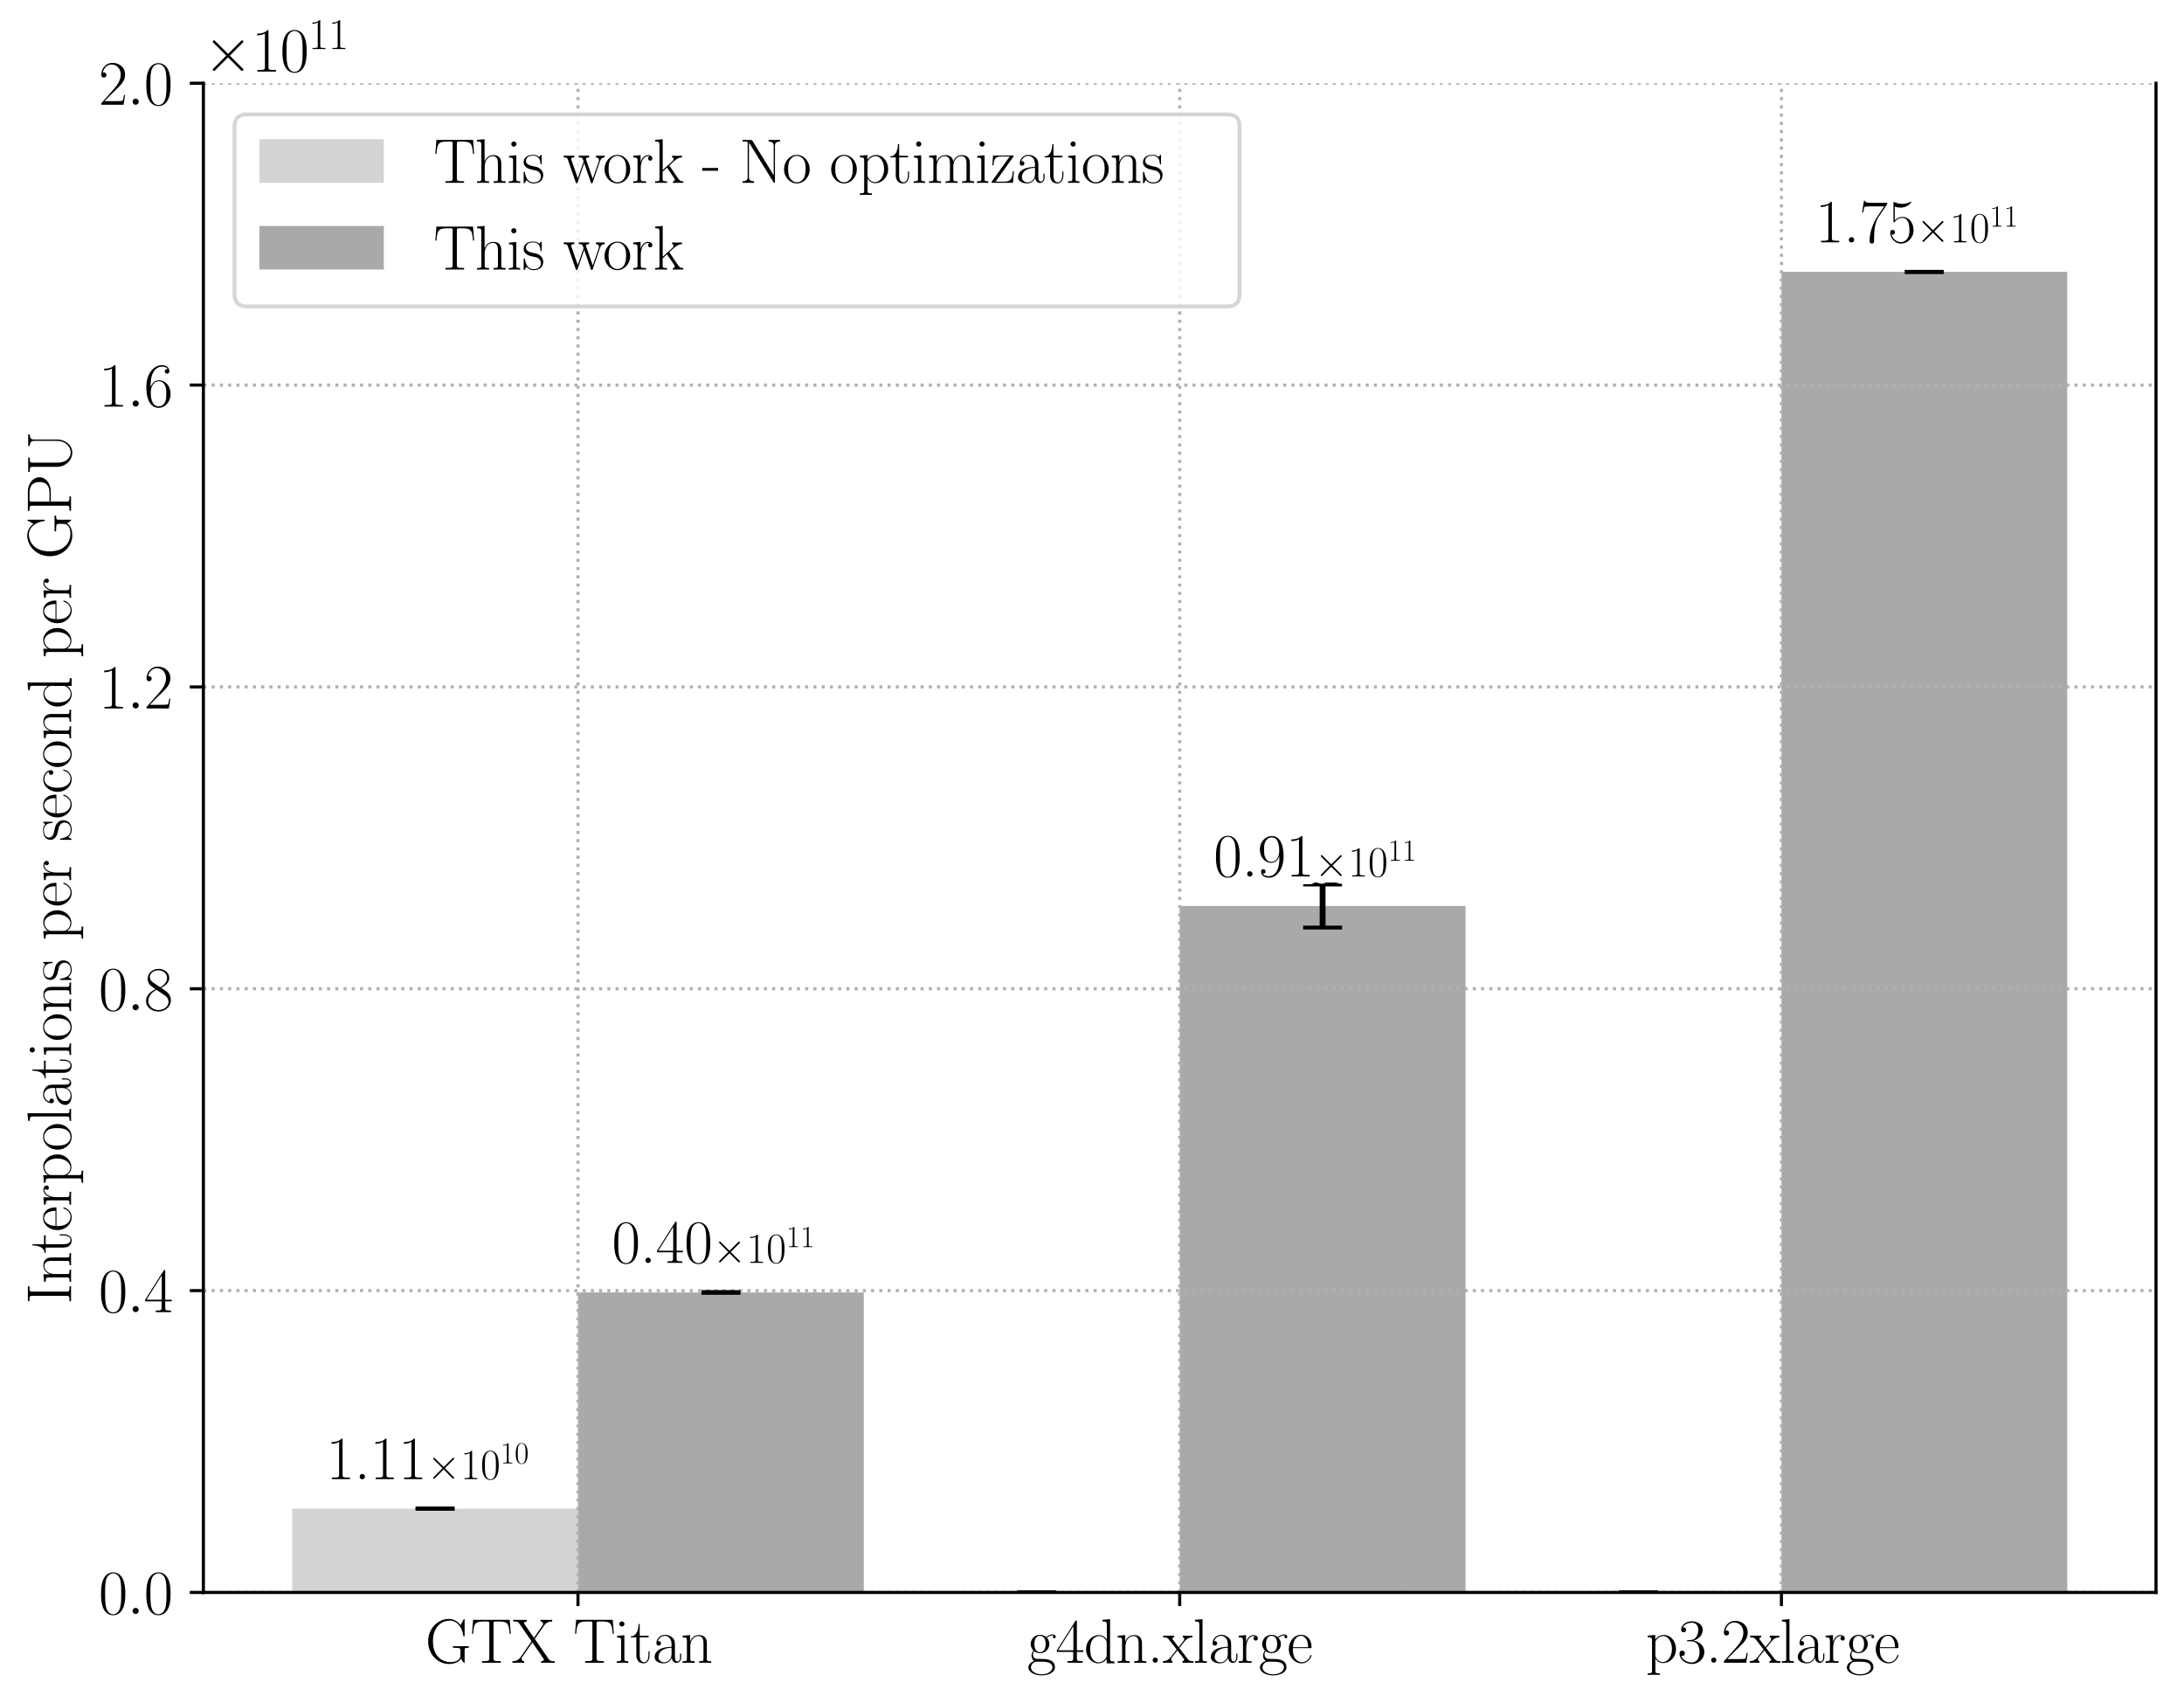<?xml version="1.0" encoding="utf-8" standalone="no"?>
<!DOCTYPE svg PUBLIC "-//W3C//DTD SVG 1.1//EN"
  "http://www.w3.org/Graphics/SVG/1.1/DTD/svg11.dtd">
<svg xmlns:xlink="http://www.w3.org/1999/xlink" width="561.713pt" height="437.853pt" viewBox="0 0 561.713 437.853" xmlns="http://www.w3.org/2000/svg" version="1.1">
 <defs>
  <style type="text/css">*{stroke-linejoin: round; stroke-linecap: butt}</style>
 </defs>
 <g id="figure_1">
  <g id="patch_1">
   <path d="M 0 437.853 
L 561.713 437.853 
L 561.713 0 
L 0 0 
z
" style="fill: #ffffff"/>
  </g>
  <g id="axes_1">
   <g id="patch_2">
    <path d="M 52.313 409.484 
L 554.513 409.484 
L 554.513 21.404 
L 52.313 21.404 
z
" style="fill: #ffffff"/>
   </g>
   <g id="patch_3">
    <path d="M 75.14 409.484 
L 148.651 409.484 
L 148.651 387.946 
L 75.14 387.946 
z
" clip-path="url(#p41279537dc)" style="fill: #d3d3d3"/>
   </g>
   <g id="patch_4">
    <path d="M 229.901 409.484 
L 303.413 409.484 
L 303.413 409.484 
L 229.901 409.484 
z
" clip-path="url(#p41279537dc)" style="fill: #d3d3d3"/>
   </g>
   <g id="patch_5">
    <path d="M 384.662 409.484 
L 458.174 409.484 
L 458.174 409.484 
L 384.662 409.484 
z
" clip-path="url(#p41279537dc)" style="fill: #d3d3d3"/>
   </g>
   <g id="patch_6">
    <path d="M 148.651 409.484 
L 222.163 409.484 
L 222.163 332.334 
L 148.651 332.334 
z
" clip-path="url(#p41279537dc)" style="fill: #a9a9a9"/>
   </g>
   <g id="patch_7">
    <path d="M 303.413 409.484 
L 376.924 409.484 
L 376.924 232.973 
L 303.413 232.973 
z
" clip-path="url(#p41279537dc)" style="fill: #a9a9a9"/>
   </g>
   <g id="patch_8">
    <path d="M 458.174 409.484 
L 531.685 409.484 
L 531.685 69.914 
L 458.174 69.914 
z
" clip-path="url(#p41279537dc)" style="fill: #a9a9a9"/>
   </g>
   <g id="matplotlib.axis_1">
    <g id="xtick_1">
     <g id="line2d_1">
      <path d="M 148.651 409.484 
L 148.651 21.404 
" clip-path="url(#p41279537dc)" style="fill: none; stroke-dasharray: 0.8,1.32; stroke-dashoffset: 0; stroke: #b0b0b0; stroke-width: 0.8"/>
     </g>
     <g id="line2d_2">
      <defs>
       <path id="mc6ac0f2a44" d="M 0 0 
L 0 3.5 
" style="stroke: #000000; stroke-width: 0.8"/>
      </defs>
      <g>
       <use xlink:href="#mc6ac0f2a44" x="148.651" y="409.484" style="stroke: #000000; stroke-width: 0.8"/>
      </g>
     </g>
     <g id="text_1">
      <!-- GTX Titan -->
      <g transform="translate(109.364 427.554)scale(0.16 -0.16)">
       <defs>
        <path id="CMR17-47" d="M 3974 1233 
C 3974 1473 3994 1505 4390 1505 
L 4390 1670 
C 4237 1664 3891 1664 3718 1664 
C 3539 1664 3040 1664 2797 1664 
L 2797 1505 
L 2989 1505 
C 3539 1505 3552 1434 3552 1201 
L 3552 774 
C 3552 63 2720 63 2522 63 
C 1862 63 781 511 781 2160 
C 781 3808 1843 4250 2464 4250 
C 3187 4250 3712 3626 3834 2741 
C 3846 2664 3846 2651 3904 2651 
C 3974 2651 3974 2664 3974 2779 
L 3974 4288 
C 3974 4402 3968 4409 3930 4409 
C 3904 4409 3898 4402 3853 4326 
L 3571 3791 
C 3258 4187 2874 4416 2381 4416 
C 1286 4416 294 3456 294 2148 
C 294 845 1267 -128 2394 -128 
C 2912 -128 3418 56 3616 417 
C 3725 158 3904 -20 3936 -20 
C 3968 -20 3974 -13 3974 100 
L 3974 1233 
z
" transform="scale(0.016)"/>
        <path id="CMR17-54" d="M 3981 4326 
L 288 4326 
L 179 2918 
L 294 2918 
C 378 3976 467 4160 1453 4160 
C 1568 4160 1754 4160 1805 4154 
C 1926 4135 1926 4058 1926 3912 
L 1926 459 
C 1926 230 1907 160 1376 160 
L 1197 160 
L 1197 0 
C 1504 0 1824 0 2138 0 
C 2451 0 2771 0 3078 0 
L 3078 160 
L 2899 160 
C 2368 160 2349 230 2349 459 
L 2349 3912 
C 2349 4052 2349 4129 2464 4154 
C 2515 4160 2701 4160 2816 4160 
C 3795 4160 3891 3976 3974 2918 
L 4090 2918 
L 3981 4326 
z
" transform="scale(0.016)"/>
        <path id="CMR17-58" d="M 2336 2398 
L 3283 3753 
C 3379 3886 3571 4160 4096 4160 
L 4096 4332 
C 3949 4319 3706 4319 3552 4319 
C 3341 4319 3078 4319 2918 4332 
L 2918 4166 
C 3123 4147 3174 4020 3174 3918 
C 3174 3843 3142 3792 3098 3728 
L 2253 2513 
L 1306 3887 
C 1261 3956 1254 3975 1254 3994 
C 1254 4052 1325 4160 1536 4160 
L 1536 4319 
C 1331 4319 1018 4319 806 4319 
C 640 4319 320 4319 166 4332 
L 166 4160 
C 518 4160 634 4148 774 3951 
L 2010 2163 
L 896 549 
C 621 153 205 153 83 153 
L 83 -13 
C 230 0 474 0 627 0 
C 800 0 1101 0 1261 -13 
L 1261 153 
C 1062 172 1005 299 1005 401 
C 1005 483 1037 528 1069 572 
L 2093 2048 
L 3206 422 
C 3258 352 3258 333 3258 314 
C 3258 263 3200 153 2976 153 
L 2976 0 
C 3181 0 3494 0 3706 0 
C 3872 0 4192 0 4346 -13 
L 4346 153 
C 3936 153 3872 184 3744 363 
L 2336 2398 
z
" transform="scale(0.016)"/>
        <path id="CMR17-69" d="M 992 3909 
C 992 4049 877 4170 730 4170 
C 589 4170 467 4056 467 3909 
C 467 3769 582 3648 730 3648 
C 870 3648 992 3763 992 3909 
z
M 243 2706 
L 243 2541 
C 602 2541 653 2502 653 2197 
L 653 427 
C 653 184 627 153 218 153 
L 218 -13 
C 371 0 646 0 806 0 
C 960 0 1222 0 1370 -13 
L 1370 153 
C 992 153 979 191 979 420 
L 979 2776 
L 243 2706 
z
" transform="scale(0.016)"/>
        <path id="CMR17-74" d="M 966 2560 
L 1862 2560 
L 1862 2725 
L 966 2725 
L 966 3904 
L 851 3904 
C 838 3245 614 2668 70 2668 
L 70 2560 
L 627 2560 
L 627 771 
C 627 650 627 -64 1370 -64 
C 1747 -64 1965 306 1965 777 
L 1965 1140 
L 1850 1140 
L 1850 783 
C 1850 344 1677 51 1408 51 
C 1222 51 966 178 966 758 
L 966 2560 
z
" transform="scale(0.016)"/>
        <path id="CMR17-61" d="M 2304 1653 
C 2304 2072 2304 2294 2035 2543 
C 1798 2752 1523 2816 1306 2816 
C 800 2816 435 2407 435 1971 
C 435 1728 627 1728 666 1728 
C 749 1728 896 1778 896 1954 
C 896 2112 774 2181 666 2181 
C 640 2181 608 2174 589 2168 
C 723 2592 1069 2714 1293 2714 
C 1613 2714 1965 2429 1965 1885 
L 1965 1600 
C 1587 1600 1133 1549 774 1357 
C 371 1133 256 813 256 570 
C 256 77 832 -64 1171 -64 
C 1523 -64 1850 139 1990 511 
C 2003 233 2182 -18 2464 -18 
C 2598 -18 2938 70 2938 567 
L 2938 920 
L 2822 920 
L 2822 562 
C 2822 178 2650 128 2566 128 
C 2304 128 2304 458 2304 738 
L 2304 1653 
z
M 1965 870 
C 1965 317 1568 38 1216 38 
C 896 38 646 275 646 570 
C 646 761 730 1100 1101 1305 
C 1408 1478 1760 1504 1965 1504 
L 1965 870 
z
" transform="scale(0.016)"/>
        <path id="CMR17-6e" d="M 2656 1933 
C 2656 2259 2592 2790 1837 2790 
C 1331 2790 1069 2400 973 2144 
L 966 2144 
L 966 2790 
L 211 2720 
L 211 2554 
C 589 2554 646 2515 646 2208 
L 646 428 
C 646 184 621 153 211 153 
L 211 -13 
C 365 0 646 0 813 0 
C 979 0 1267 0 1421 -13 
L 1421 153 
C 1011 153 986 178 986 428 
L 986 1658 
C 986 2247 1344 2688 1792 2688 
C 2266 2688 2317 2266 2317 1958 
L 2317 428 
C 2317 184 2291 153 1882 153 
L 1882 -13 
C 2035 0 2317 0 2483 0 
C 2650 0 2938 0 3091 -13 
L 3091 153 
C 2682 153 2656 178 2656 428 
L 2656 1933 
z
" transform="scale(0.016)"/>
       </defs>
       <use xlink:href="#CMR17-47" transform="scale(0.996)"/>
       <use xlink:href="#CMR17-54" transform="translate(72.355 0)scale(0.996)"/>
       <use xlink:href="#CMR17-58" transform="translate(138.865 0)scale(0.996)"/>
       <use xlink:href="#CMR17-54" transform="translate(238.014 0)scale(0.996)"/>
       <use xlink:href="#CMR17-69" transform="translate(304.524 0)scale(0.996)"/>
       <use xlink:href="#CMR17-74" transform="translate(329.395 0)scale(0.996)"/>
       <use xlink:href="#CMR17-61" transform="translate(364.675 0)scale(0.996)"/>
       <use xlink:href="#CMR17-6e" transform="translate(410.366 0)scale(0.996)"/>
      </g>
     </g>
    </g>
    <g id="xtick_2">
     <g id="line2d_3">
      <path d="M 303.413 409.484 
L 303.413 21.404 
" clip-path="url(#p41279537dc)" style="fill: none; stroke-dasharray: 0.8,1.32; stroke-dashoffset: 0; stroke: #b0b0b0; stroke-width: 0.8"/>
     </g>
     <g id="line2d_4">
      <g>
       <use xlink:href="#mc6ac0f2a44" x="303.413" y="409.484" style="stroke: #000000; stroke-width: 0.8"/>
      </g>
     </g>
     <g id="text_2">
      <!-- g4dn.xlarge -->
      <g transform="translate(264.176 427.554)scale(0.16 -0.16)">
       <defs>
        <path id="CMR17-67" d="M 710 1164 
C 832 1068 1043 960 1299 960 
C 1805 960 2240 1357 2240 1888 
C 2240 2054 2189 2310 1997 2509 
C 2176 2692 2438 2752 2586 2752 
C 2611 2752 2650 2752 2682 2734 
C 2656 2728 2598 2703 2598 2605 
C 2598 2527 2656 2471 2739 2471 
C 2835 2471 2886 2533 2886 2614 
C 2886 2731 2790 2854 2586 2854 
C 2330 2854 2106 2738 1926 2580 
C 1734 2753 1504 2816 1299 2816 
C 794 2816 358 2419 358 1888 
C 358 1522 570 1292 634 1228 
C 442 1004 442 743 442 711 
C 442 545 506 302 723 168 
C 390 85 128 -169 128 -486 
C 128 -943 736 -1280 1466 -1280 
C 2170 -1280 2803 -956 2803 -479 
C 2803 384 1856 384 1363 384 
C 1216 384 954 384 922 391 
C 723 423 589 602 589 826 
C 589 883 589 1024 710 1164 
z
M 1299 1068 
C 736 1068 736 1760 736 1889 
C 736 2016 736 2708 1299 2708 
C 1862 2708 1862 2016 1862 1889 
C 1862 1760 1862 1068 1299 1068 
z
M 1466 -1171 
C 826 -1171 384 -835 384 -486 
C 384 -289 493 -105 634 -4 
C 794 104 858 104 1293 104 
C 1818 104 2547 104 2547 -486 
C 2547 -835 2106 -1171 1466 -1171 
z
" transform="scale(0.016)"/>
        <path id="CMR17-34" d="M 2150 4122 
C 2150 4256 2144 4256 2029 4256 
L 128 1254 
L 128 1088 
L 1779 1088 
L 1779 457 
C 1779 224 1766 160 1318 160 
L 1197 160 
L 1197 0 
C 1402 0 1747 0 1965 0 
C 2182 0 2528 0 2733 0 
L 2733 160 
L 2611 160 
C 2163 160 2150 224 2150 457 
L 2150 1088 
L 2803 1088 
L 2803 1254 
L 2150 1254 
L 2150 4122 
z
M 1798 3703 
L 1798 1254 
L 256 1254 
L 1798 3703 
z
" transform="scale(0.016)"/>
        <path id="CMR17-64" d="M 1869 4326 
L 1869 4160 
C 2246 4160 2304 4122 2304 3820 
L 2304 2345 
C 2278 2377 2016 2790 1498 2790 
C 845 2790 211 2208 211 1364 
C 211 525 806 -64 1434 -64 
C 1978 -64 2259 337 2291 380 
L 2291 -63 
L 3066 -63 
L 3066 128 
C 2688 128 2630 166 2630 473 
L 2630 4396 
L 1869 4326 
z
M 2291 755 
C 2291 563 2176 390 2029 262 
C 1811 70 1594 38 1472 38 
C 1286 38 621 134 621 1356 
C 621 2612 1363 2688 1530 2688 
C 1824 2688 2061 2522 2208 2291 
C 2291 2157 2291 2138 2291 2023 
L 2291 755 
z
" transform="scale(0.016)"/>
        <path id="CMR17-2e" d="M 1062 261 
C 1062 420 934 522 800 522 
C 672 522 538 420 538 261 
C 538 102 666 0 800 0 
C 928 0 1062 102 1062 261 
z
" transform="scale(0.016)"/>
        <path id="CMR17-78" d="M 1664 1477 
C 1856 1726 2074 2006 2253 2216 
C 2464 2458 2707 2560 2989 2560 
L 2989 2726 
C 2880 2726 2656 2726 2541 2726 
C 2368 2726 2170 2726 2022 2732 
L 2022 2566 
C 2112 2553 2163 2489 2163 2400 
C 2163 2285 2099 2215 2067 2171 
L 1594 1573 
L 1030 2306 
C 973 2376 973 2388 973 2420 
C 973 2497 1037 2560 1146 2560 
L 1146 2732 
C 992 2726 717 2726 557 2726 
C 384 2726 179 2726 38 2732 
L 38 2560 
C 384 2560 461 2534 614 2343 
L 1350 1395 
C 1363 1382 1395 1344 1395 1325 
C 1395 1299 838 619 768 530 
C 480 185 179 160 6 160 
L 6 0 
C 115 0 339 0 454 0 
C 582 0 864 0 979 -6 
L 979 160 
C 941 166 838 179 838 325 
C 838 440 890 510 947 586 
L 1478 1236 
L 2035 512 
C 2086 442 2163 346 2163 301 
C 2163 211 2086 160 1984 160 
L 1984 -6 
C 2138 0 2413 0 2573 0 
C 2746 0 2950 0 3091 -6 
L 3091 160 
C 2771 160 2675 172 2522 370 
L 1664 1477 
z
" transform="scale(0.016)"/>
        <path id="CMR17-6c" d="M 979 4396 
L 218 4326 
L 218 4160 
C 595 4160 653 4122 653 3817 
L 653 426 
C 653 184 627 153 218 153 
L 218 -13 
C 371 0 653 0 813 0 
C 979 0 1261 0 1414 -13 
L 1414 153 
C 1005 153 979 178 979 426 
L 979 4396 
z
" transform="scale(0.016)"/>
        <path id="CMR17-72" d="M 960 1497 
C 960 2112 1222 2688 1702 2688 
C 1747 2688 1792 2682 1837 2662 
C 1837 2662 1696 2617 1696 2452 
C 1696 2298 1818 2234 1914 2234 
C 1990 2234 2131 2279 2131 2458 
C 2131 2663 1926 2790 1709 2790 
C 1222 2790 1011 2317 947 2093 
L 941 2093 
L 941 2790 
L 198 2720 
L 198 2554 
C 576 2554 634 2515 634 2208 
L 634 428 
C 634 184 608 153 198 153 
L 198 -13 
C 352 0 646 0 813 0 
C 998 0 1325 0 1498 -13 
L 1498 153 
C 1037 153 960 153 960 440 
L 960 1497 
z
" transform="scale(0.016)"/>
        <path id="CMR17-65" d="M 2438 1472 
C 2464 1498 2464 1511 2464 1576 
C 2464 2238 2118 2816 1389 2816 
C 710 2816 173 2169 173 1383 
C 173 551 781 -64 1459 -64 
C 2176 -64 2458 607 2458 740 
C 2458 784 2419 784 2406 784 
C 2362 784 2355 771 2330 696 
C 2189 265 1837 51 1504 51 
C 1229 51 954 203 781 480 
C 582 803 582 1176 582 1472 
L 2438 1472 
z
M 589 1568 
C 634 2505 1126 2714 1382 2714 
C 1818 2714 2112 2297 2118 1568 
L 589 1568 
z
" transform="scale(0.016)"/>
       </defs>
       <use xlink:href="#CMR17-67" transform="scale(0.996)"/>
       <use xlink:href="#CMR17-34" transform="translate(45.69 0)scale(0.996)"/>
       <use xlink:href="#CMR17-64" transform="translate(91.381 0)scale(0.996)"/>
       <use xlink:href="#CMR17-6e" transform="translate(142.276 0)scale(0.996)"/>
       <use xlink:href="#CMR17-2e" transform="translate(193.172 0)scale(0.996)"/>
       <use xlink:href="#CMR17-78" transform="translate(218.043 0)scale(0.996)"/>
       <use xlink:href="#CMR17-6c" transform="translate(266.336 0)scale(0.996)"/>
       <use xlink:href="#CMR17-61" transform="translate(291.207 0)scale(0.996)"/>
       <use xlink:href="#CMR17-72" transform="translate(336.897 0)scale(0.996)"/>
       <use xlink:href="#CMR17-67" transform="translate(372.178 0)scale(0.996)"/>
       <use xlink:href="#CMR17-65" transform="translate(417.868 0)scale(0.996)"/>
      </g>
     </g>
    </g>
    <g id="xtick_3">
     <g id="line2d_5">
      <path d="M 458.174 409.484 
L 458.174 21.404 
" clip-path="url(#p41279537dc)" style="fill: none; stroke-dasharray: 0.8,1.32; stroke-dashoffset: 0; stroke: #b0b0b0; stroke-width: 0.8"/>
     </g>
     <g id="line2d_6">
      <g>
       <use xlink:href="#mc6ac0f2a44" x="458.174" y="409.484" style="stroke: #000000; stroke-width: 0.8"/>
      </g>
     </g>
     <g id="text_3">
      <!-- p3.2xlarge -->
      <g transform="translate(423.273 427.554)scale(0.16 -0.16)">
       <defs>
        <path id="CMR17-70" d="M 1408 -1063 
C 998 -1063 973 -1037 973 -789 
L 973 402 
C 1158 134 1427 -38 1766 -38 
C 2406 -38 3053 523 3053 1388 
C 3053 2191 2496 2802 1837 2802 
C 1453 2802 1139 2592 960 2338 
L 960 2802 
L 198 2732 
L 198 2567 
C 576 2567 634 2528 634 2223 
L 634 -789 
C 634 -1031 608 -1063 198 -1063 
L 198 -1228 
C 352 -1216 634 -1216 800 -1216 
C 966 -1216 1254 -1216 1408 -1228 
L 1408 -1063 
z
M 973 2012 
C 973 2102 973 2235 1222 2471 
C 1254 2497 1472 2688 1792 2688 
C 2259 2688 2643 2108 2643 1382 
C 2643 656 2234 64 1728 64 
C 1498 64 1248 172 1056 472 
C 973 612 973 650 973 752 
L 973 2012 
z
" transform="scale(0.016)"/>
        <path id="CMR17-33" d="M 1414 2157 
C 1984 2157 2234 1662 2234 1090 
C 2234 320 1824 25 1453 25 
C 1114 25 563 194 390 693 
C 422 680 454 680 486 680 
C 640 680 755 782 755 948 
C 755 1133 614 1216 486 1216 
C 378 1216 211 1165 211 926 
C 211 335 787 -128 1466 -128 
C 2176 -128 2720 430 2720 1085 
C 2720 1707 2208 2157 1600 2227 
C 2086 2328 2554 2756 2554 3329 
C 2554 3820 2048 4179 1472 4179 
C 890 4179 378 3829 378 3329 
C 378 3110 544 3072 627 3072 
C 762 3072 877 3155 877 3321 
C 877 3486 762 3569 627 3569 
C 602 3569 570 3569 544 3557 
C 730 3959 1235 4032 1459 4032 
C 1683 4032 2106 3925 2106 3320 
C 2106 3143 2080 2828 1862 2550 
C 1670 2304 1453 2304 1242 2284 
C 1210 2284 1062 2269 1037 2269 
C 992 2263 966 2257 966 2208 
C 966 2163 973 2157 1101 2157 
L 1414 2157 
z
" transform="scale(0.016)"/>
        <path id="CMR17-32" d="M 2669 989 
L 2554 989 
C 2490 536 2438 459 2413 420 
C 2381 369 1920 369 1830 369 
L 602 369 
C 832 619 1280 1072 1824 1597 
C 2214 1967 2669 2402 2669 3035 
C 2669 3790 2067 4224 1395 4224 
C 691 4224 262 3604 262 3030 
C 262 2780 448 2748 525 2748 
C 589 2748 781 2787 781 3010 
C 781 3207 614 3264 525 3264 
C 486 3264 448 3258 422 3245 
C 544 3790 915 4058 1306 4058 
C 1862 4058 2227 3617 2227 3035 
C 2227 2479 1901 2000 1536 1584 
L 262 146 
L 262 0 
L 2515 0 
L 2669 989 
z
" transform="scale(0.016)"/>
       </defs>
       <use xlink:href="#CMR17-70" transform="scale(0.996)"/>
       <use xlink:href="#CMR17-33" transform="translate(50.895 0)scale(0.996)"/>
       <use xlink:href="#CMR17-2e" transform="translate(96.586 0)scale(0.996)"/>
       <use xlink:href="#CMR17-32" transform="translate(121.457 0)scale(0.996)"/>
       <use xlink:href="#CMR17-78" transform="translate(167.147 0)scale(0.996)"/>
       <use xlink:href="#CMR17-6c" transform="translate(215.44 0)scale(0.996)"/>
       <use xlink:href="#CMR17-61" transform="translate(240.311 0)scale(0.996)"/>
       <use xlink:href="#CMR17-72" transform="translate(286.002 0)scale(0.996)"/>
       <use xlink:href="#CMR17-67" transform="translate(321.283 0)scale(0.996)"/>
       <use xlink:href="#CMR17-65" transform="translate(366.973 0)scale(0.996)"/>
      </g>
     </g>
    </g>
   </g>
   <g id="matplotlib.axis_2">
    <g id="ytick_1">
     <g id="line2d_7">
      <path d="M 52.313 409.484 
L 554.513 409.484 
" clip-path="url(#p41279537dc)" style="fill: none; stroke-dasharray: 0.8,1.32; stroke-dashoffset: 0; stroke: #b0b0b0; stroke-width: 0.8"/>
     </g>
     <g id="line2d_8">
      <defs>
       <path id="mf11c8f8414" d="M 0 0 
L -3.5 0 
" style="stroke: #000000; stroke-width: 0.8"/>
      </defs>
      <g>
       <use xlink:href="#mf11c8f8414" x="52.313" y="409.484" style="stroke: #000000; stroke-width: 0.8"/>
      </g>
     </g>
     <g id="text_4">
      <!-- $\mathdefault{0.0}$ -->
      <g transform="translate(25.369 415.019)scale(0.16 -0.16)">
       <defs>
        <path id="CMR17-30" d="M 2688 2025 
C 2688 2416 2682 3080 2413 3591 
C 2176 4039 1798 4198 1466 4198 
C 1158 4198 768 4058 525 3597 
C 269 3118 243 2524 243 2025 
C 243 1661 250 1106 448 619 
C 723 -39 1216 -128 1466 -128 
C 1760 -128 2208 -7 2470 600 
C 2662 1042 2688 1559 2688 2025 
z
M 1466 -26 
C 1056 -26 813 325 723 812 
C 653 1188 653 1738 653 2096 
C 653 2588 653 2997 736 3387 
C 858 3929 1216 4096 1466 4096 
C 1728 4096 2067 3923 2189 3400 
C 2272 3036 2278 2607 2278 2096 
C 2278 1680 2278 1169 2202 792 
C 2067 95 1690 -26 1466 -26 
z
" transform="scale(0.016)"/>
        <path id="CMMI12-3a" d="M 1178 307 
C 1178 492 1024 619 870 619 
C 685 619 557 466 557 313 
C 557 128 710 0 864 0 
C 1050 0 1178 153 1178 307 
z
" transform="scale(0.016)"/>
       </defs>
       <use xlink:href="#CMR17-30" transform="scale(0.996)"/>
       <use xlink:href="#CMMI12-3a" transform="translate(45.69 0)scale(0.996)"/>
       <use xlink:href="#CMR17-30" transform="translate(72.788 0)scale(0.996)"/>
      </g>
     </g>
    </g>
    <g id="ytick_2">
     <g id="line2d_9">
      <path d="M 52.313 331.868 
L 554.513 331.868 
" clip-path="url(#p41279537dc)" style="fill: none; stroke-dasharray: 0.8,1.32; stroke-dashoffset: 0; stroke: #b0b0b0; stroke-width: 0.8"/>
     </g>
     <g id="line2d_10">
      <g>
       <use xlink:href="#mf11c8f8414" x="52.313" y="331.868" style="stroke: #000000; stroke-width: 0.8"/>
      </g>
     </g>
     <g id="text_5">
      <!-- $\mathdefault{0.4}$ -->
      <g transform="translate(25.369 337.403)scale(0.16 -0.16)">
       <use xlink:href="#CMR17-30" transform="scale(0.996)"/>
       <use xlink:href="#CMMI12-3a" transform="translate(45.69 0)scale(0.996)"/>
       <use xlink:href="#CMR17-34" transform="translate(72.788 0)scale(0.996)"/>
      </g>
     </g>
    </g>
    <g id="ytick_3">
     <g id="line2d_11">
      <path d="M 52.313 254.252 
L 554.513 254.252 
" clip-path="url(#p41279537dc)" style="fill: none; stroke-dasharray: 0.8,1.32; stroke-dashoffset: 0; stroke: #b0b0b0; stroke-width: 0.8"/>
     </g>
     <g id="line2d_12">
      <g>
       <use xlink:href="#mf11c8f8414" x="52.313" y="254.252" style="stroke: #000000; stroke-width: 0.8"/>
      </g>
     </g>
     <g id="text_6">
      <!-- $\mathdefault{0.8}$ -->
      <g transform="translate(25.369 259.787)scale(0.16 -0.16)">
       <defs>
        <path id="CMR17-38" d="M 1741 2264 
C 2144 2467 2554 2773 2554 3263 
C 2554 3841 1990 4179 1472 4179 
C 890 4179 378 3759 378 3180 
C 378 3021 416 2747 666 2505 
C 730 2442 998 2251 1171 2130 
C 883 1983 211 1634 211 934 
C 211 279 838 -128 1459 -128 
C 2144 -128 2720 362 2720 1010 
C 2720 1590 2330 1857 2074 2029 
L 1741 2264 
z
M 902 2822 
C 851 2854 595 3051 595 3351 
C 595 3739 998 4032 1459 4032 
C 1965 4032 2336 3676 2336 3262 
C 2336 2669 1670 2331 1638 2331 
C 1632 2331 1626 2331 1574 2370 
L 902 2822 
z
M 2080 1519 
C 2176 1449 2483 1240 2483 851 
C 2483 381 2010 25 1472 25 
C 890 25 448 438 448 940 
C 448 1443 838 1862 1280 2060 
L 2080 1519 
z
" transform="scale(0.016)"/>
       </defs>
       <use xlink:href="#CMR17-30" transform="scale(0.996)"/>
       <use xlink:href="#CMMI12-3a" transform="translate(45.69 0)scale(0.996)"/>
       <use xlink:href="#CMR17-38" transform="translate(72.788 0)scale(0.996)"/>
      </g>
     </g>
    </g>
    <g id="ytick_4">
     <g id="line2d_13">
      <path d="M 52.313 176.636 
L 554.513 176.636 
" clip-path="url(#p41279537dc)" style="fill: none; stroke-dasharray: 0.8,1.32; stroke-dashoffset: 0; stroke: #b0b0b0; stroke-width: 0.8"/>
     </g>
     <g id="line2d_14">
      <g>
       <use xlink:href="#mf11c8f8414" x="52.313" y="176.636" style="stroke: #000000; stroke-width: 0.8"/>
      </g>
     </g>
     <g id="text_7">
      <!-- $\mathdefault{1.2}$ -->
      <g transform="translate(25.369 182.171)scale(0.16 -0.16)">
       <defs>
        <path id="CMR17-31" d="M 1702 4058 
C 1702 4192 1696 4192 1606 4192 
C 1357 3916 979 3827 621 3827 
C 602 3827 570 3827 563 3808 
C 557 3795 557 3782 557 3648 
C 755 3648 1088 3686 1344 3839 
L 1344 461 
C 1344 236 1331 160 781 160 
L 589 160 
L 589 0 
C 896 0 1216 0 1523 0 
C 1830 0 2150 0 2458 0 
L 2458 160 
L 2266 160 
C 1715 160 1702 230 1702 458 
L 1702 4058 
z
" transform="scale(0.016)"/>
       </defs>
       <use xlink:href="#CMR17-31" transform="scale(0.996)"/>
       <use xlink:href="#CMMI12-3a" transform="translate(45.69 0)scale(0.996)"/>
       <use xlink:href="#CMR17-32" transform="translate(72.788 0)scale(0.996)"/>
      </g>
     </g>
    </g>
    <g id="ytick_5">
     <g id="line2d_15">
      <path d="M 52.313 99.02 
L 554.513 99.02 
" clip-path="url(#p41279537dc)" style="fill: none; stroke-dasharray: 0.8,1.32; stroke-dashoffset: 0; stroke: #b0b0b0; stroke-width: 0.8"/>
     </g>
     <g id="line2d_16">
      <g>
       <use xlink:href="#mf11c8f8414" x="52.313" y="99.02" style="stroke: #000000; stroke-width: 0.8"/>
      </g>
     </g>
     <g id="text_8">
      <!-- $\mathdefault{1.6}$ -->
      <g transform="translate(25.369 104.555)scale(0.16 -0.16)">
       <defs>
        <path id="CMR17-36" d="M 678 2176 
C 678 3690 1395 4032 1811 4032 
C 1946 4032 2272 4009 2400 3776 
C 2298 3776 2106 3776 2106 3553 
C 2106 3381 2246 3323 2336 3323 
C 2394 3323 2566 3348 2566 3560 
C 2566 3954 2246 4179 1805 4179 
C 1043 4179 243 3390 243 1984 
C 243 253 966 -128 1478 -128 
C 2099 -128 2688 427 2688 1283 
C 2688 2081 2170 2662 1517 2662 
C 1126 2662 838 2407 678 1960 
L 678 2176 
z
M 1478 25 
C 691 25 691 1200 691 1436 
C 691 1896 909 2560 1504 2560 
C 1613 2560 1926 2560 2138 2120 
C 2253 1870 2253 1609 2253 1289 
C 2253 944 2253 690 2118 434 
C 1978 171 1773 25 1478 25 
z
" transform="scale(0.016)"/>
       </defs>
       <use xlink:href="#CMR17-31" transform="scale(0.996)"/>
       <use xlink:href="#CMMI12-3a" transform="translate(45.69 0)scale(0.996)"/>
       <use xlink:href="#CMR17-36" transform="translate(72.788 0)scale(0.996)"/>
      </g>
     </g>
    </g>
    <g id="ytick_6">
     <g id="line2d_17">
      <path d="M 52.313 21.404 
L 554.513 21.404 
" clip-path="url(#p41279537dc)" style="fill: none; stroke-dasharray: 0.8,1.32; stroke-dashoffset: 0; stroke: #b0b0b0; stroke-width: 0.8"/>
     </g>
     <g id="line2d_18">
      <g>
       <use xlink:href="#mf11c8f8414" x="52.313" y="21.404" style="stroke: #000000; stroke-width: 0.8"/>
      </g>
     </g>
     <g id="text_9">
      <!-- $\mathdefault{2.0}$ -->
      <g transform="translate(25.369 26.939)scale(0.16 -0.16)">
       <use xlink:href="#CMR17-32" transform="scale(0.996)"/>
       <use xlink:href="#CMMI12-3a" transform="translate(45.69 0)scale(0.996)"/>
       <use xlink:href="#CMR17-30" transform="translate(72.788 0)scale(0.996)"/>
      </g>
     </g>
    </g>
    <g id="text_10">
     <!-- Interpolations per second per GPU -->
     <g transform="translate(18.27 335.347)rotate(-90)scale(0.16 -0.16)">
      <defs>
       <path id="CMR17-49" d="M 1261 3905 
C 1261 4192 1338 4192 1798 4192 
L 1798 4352 
C 1594 4352 1267 4352 1050 4352 
C 832 4352 506 4352 301 4352 
L 301 4192 
C 762 4192 838 4192 838 3905 
L 838 447 
C 838 160 762 160 301 160 
L 301 0 
C 506 0 832 0 1050 0 
C 1267 0 1594 0 1798 0 
L 1798 160 
C 1338 160 1261 160 1261 447 
L 1261 3905 
z
" transform="scale(0.016)"/>
       <path id="CMR17-6f" d="M 2758 1356 
C 2758 2176 2163 2816 1466 2816 
C 768 2816 173 2176 173 1356 
C 173 551 768 -64 1466 -64 
C 2163 -64 2758 551 2758 1356 
z
M 1466 51 
C 1165 51 909 230 762 480 
C 602 767 582 1126 582 1408 
C 582 1677 595 2010 762 2298 
C 890 2509 1139 2714 1466 2714 
C 1754 2714 1997 2554 2150 2330 
C 2349 2029 2349 1607 2349 1408 
C 2349 1158 2336 775 2163 467 
C 1984 173 1709 51 1466 51 
z
" transform="scale(0.016)"/>
       <path id="CMR17-73" d="M 1978 2697 
C 1978 2813 1971 2819 1933 2819 
C 1907 2819 1901 2813 1824 2717 
C 1805 2691 1747 2626 1728 2601 
C 1523 2819 1235 2819 1126 2819 
C 416 2819 160 2447 160 2076 
C 160 1498 813 1365 998 1325 
C 1402 1243 1542 1217 1677 1101 
C 1760 1025 1901 884 1901 654 
C 1901 384 1747 38 1158 38 
C 602 38 403 460 288 1021 
C 269 1110 269 1117 218 1117 
C 166 1117 160 1110 160 983 
L 160 63 
C 160 -51 166 -58 205 -58 
C 237 -58 243 -51 275 0 
C 314 57 410 211 448 276 
C 576 103 800 -64 1158 -64 
C 1792 -64 2131 283 2131 784 
C 2131 1112 1958 1285 1875 1362 
C 1683 1561 1459 1606 1190 1657 
C 838 1735 390 1825 390 2217 
C 390 2383 480 2737 1126 2737 
C 1811 2737 1850 2094 1862 1888 
C 1869 1856 1901 1849 1920 1849 
C 1978 1849 1978 1869 1978 1978 
L 1978 2697 
z
" transform="scale(0.016)"/>
       <path id="CMR17-63" d="M 2234 2240 
C 2112 2240 1933 2240 1933 2017 
C 1933 1838 2080 1787 2163 1787 
C 2208 1787 2394 1807 2394 2024 
C 2394 2467 1958 2803 1466 2803 
C 787 2803 211 2178 211 1363 
C 211 516 813 -64 1466 -64 
C 2259 -64 2458 677 2458 748 
C 2458 774 2451 793 2406 793 
C 2362 793 2355 787 2330 703 
C 2163 180 1798 51 1523 51 
C 1114 51 621 427 621 1369 
C 621 2338 1094 2688 1472 2688 
C 1722 2688 2093 2573 2234 2240 
z
" transform="scale(0.016)"/>
       <path id="CMR17-50" d="M 1267 2042 
L 2291 2042 
C 3117 2042 3718 2578 3718 3184 
C 3718 3791 3130 4352 2291 4352 
L 333 4352 
L 333 4186 
C 774 4186 845 4186 845 3899 
L 845 446 
C 845 160 774 160 333 160 
L 333 0 
C 518 0 858 0 1056 0 
C 1254 0 1594 0 1779 0 
L 1779 160 
C 1338 160 1267 160 1267 446 
L 1267 2042 
z
M 1254 2176 
L 1254 3938 
C 1254 4155 1267 4186 1523 4186 
L 2170 4186 
C 2995 4186 3232 3714 3232 3184 
C 3232 2604 2950 2176 2170 2176 
L 1254 2176 
z
" transform="scale(0.016)"/>
       <path id="CMR17-55" d="M 3456 1433 
C 3456 579 2899 38 2291 38 
C 1965 38 1670 210 1491 477 
C 1286 783 1261 1178 1261 1401 
L 1261 3874 
C 1261 4160 1331 4160 1773 4160 
L 1773 4320 
C 1587 4320 1248 4320 1050 4320 
C 851 4320 512 4320 326 4320 
L 326 4160 
C 768 4160 838 4160 838 3874 
L 838 1433 
C 838 516 1536 -128 2278 -128 
C 3110 -128 3590 719 3590 1344 
L 3590 3766 
C 3590 4122 3917 4160 4102 4160 
L 4102 4326 
C 3955 4320 3686 4320 3526 4320 
C 3366 4320 3091 4320 2944 4326 
L 2944 4160 
C 3456 4160 3456 3861 3456 3702 
L 3456 1433 
z
" transform="scale(0.016)"/>
      </defs>
      <use xlink:href="#CMR17-49" transform="scale(0.996)"/>
      <use xlink:href="#CMR17-6e" transform="translate(32.638 0)scale(0.996)"/>
      <use xlink:href="#CMR17-74" transform="translate(80.931 0)scale(0.996)"/>
      <use xlink:href="#CMR17-65" transform="translate(116.212 0)scale(0.996)"/>
      <use xlink:href="#CMR17-72" transform="translate(156.698 0)scale(0.996)"/>
      <use xlink:href="#CMR17-70" transform="translate(191.979 0)scale(0.996)"/>
      <use xlink:href="#CMR17-6f" transform="translate(245.476 0)scale(0.996)"/>
      <use xlink:href="#CMR17-6c" transform="translate(291.167 0)scale(0.996)"/>
      <use xlink:href="#CMR17-61" transform="translate(316.038 0)scale(0.996)"/>
      <use xlink:href="#CMR17-74" transform="translate(361.728 0)scale(0.996)"/>
      <use xlink:href="#CMR17-69" transform="translate(397.009 0)scale(0.996)"/>
      <use xlink:href="#CMR17-6f" transform="translate(421.88 0)scale(0.996)"/>
      <use xlink:href="#CMR17-6e" transform="translate(467.571 0)scale(0.996)"/>
      <use xlink:href="#CMR17-73" transform="translate(518.466 0)scale(0.996)"/>
      <use xlink:href="#CMR17-70" transform="translate(584.343 0)scale(0.996)"/>
      <use xlink:href="#CMR17-65" transform="translate(637.841 0)scale(0.996)"/>
      <use xlink:href="#CMR17-72" transform="translate(678.327 0)scale(0.996)"/>
      <use xlink:href="#CMR17-73" transform="translate(743.684 0)scale(0.996)"/>
      <use xlink:href="#CMR17-65" transform="translate(779.485 0)scale(0.996)"/>
      <use xlink:href="#CMR17-63" transform="translate(819.971 0)scale(0.996)"/>
      <use xlink:href="#CMR17-6f" transform="translate(860.456 0)scale(0.996)"/>
      <use xlink:href="#CMR17-6e" transform="translate(906.147 0)scale(0.996)"/>
      <use xlink:href="#CMR17-64" transform="translate(957.042 0)scale(0.996)"/>
      <use xlink:href="#CMR17-70" transform="translate(1038.013 0)scale(0.996)"/>
      <use xlink:href="#CMR17-65" transform="translate(1091.511 0)scale(0.996)"/>
      <use xlink:href="#CMR17-72" transform="translate(1131.997 0)scale(0.996)"/>
      <use xlink:href="#CMR17-47" transform="translate(1197.354 0)scale(0.996)"/>
      <use xlink:href="#CMR17-50" transform="translate(1269.709 0)scale(0.996)"/>
      <use xlink:href="#CMR17-55" transform="translate(1332.295 0)scale(0.996)"/>
     </g>
    </g>
    <g id="text_11">
     <!-- $\times\mathdefault{10^{11}}\mathdefault{}$ -->
     <g transform="translate(52.313 18.404)scale(0.16 -0.16)">
      <defs>
       <path id="CMSY10-2" d="M 2490 1785 
L 1210 3059 
C 1133 3136 1120 3148 1069 3148 
C 1005 3148 941 3091 941 3020 
C 941 2976 954 2963 1024 2892 
L 2304 1606 
L 1024 320 
C 954 249 941 236 941 192 
C 941 121 1005 64 1069 64 
C 1120 64 1133 76 1210 153 
L 2483 1427 
L 3808 102 
C 3821 96 3866 64 3904 64 
C 3981 64 4032 121 4032 192 
C 4032 204 4032 230 4013 262 
C 4006 275 2989 1280 2669 1606 
L 3840 2777 
C 3872 2816 3968 2899 4000 2937 
C 4006 2950 4032 2976 4032 3020 
C 4032 3091 3981 3148 3904 3148 
C 3853 3148 3827 3123 3757 3052 
L 2490 1785 
z
" transform="scale(0.016)"/>
      </defs>
      <use xlink:href="#CMSY10-2" transform="scale(0.996)"/>
      <use xlink:href="#CMR17-31" transform="translate(77.487 0)scale(0.996)"/>
      <use xlink:href="#CMR17-30" transform="translate(123.178 0)scale(0.996)"/>
      <use xlink:href="#CMR17-31" transform="translate(168.868 36.154)scale(0.697)"/>
      <use xlink:href="#CMR17-31" transform="translate(200.852 36.154)scale(0.697)"/>
     </g>
    </g>
   </g>
   <g id="LineCollection_1">
    <path d="M 111.896 387.946 
L 111.896 387.946 
" clip-path="url(#p41279537dc)" style="fill: none; stroke: #000000; stroke-width: 1.5"/>
    <path d="M 266.657 409.484 
L 266.657 409.484 
" clip-path="url(#p41279537dc)" style="fill: none; stroke: #000000; stroke-width: 1.5"/>
    <path d="M 421.418 409.484 
L 421.418 409.484 
" clip-path="url(#p41279537dc)" style="fill: none; stroke: #000000; stroke-width: 1.5"/>
   </g>
   <g id="line2d_19">
    <defs>
     <path id="mf927685598" d="M 5 0 
L -5 -0 
" style="stroke: #000000"/>
    </defs>
    <g clip-path="url(#p41279537dc)">
     <use xlink:href="#mf927685598" x="111.896" y="387.946" style="stroke: #000000"/>
     <use xlink:href="#mf927685598" x="266.657" y="409.484" style="stroke: #000000"/>
     <use xlink:href="#mf927685598" x="421.418" y="409.484" style="stroke: #000000"/>
    </g>
   </g>
   <g id="line2d_20">
    <g clip-path="url(#p41279537dc)">
     <use xlink:href="#mf927685598" x="111.896" y="387.946" style="stroke: #000000"/>
     <use xlink:href="#mf927685598" x="266.657" y="409.484" style="stroke: #000000"/>
     <use xlink:href="#mf927685598" x="421.418" y="409.484" style="stroke: #000000"/>
    </g>
   </g>
   <g id="LineCollection_2">
    <path d="M 185.407 332.434 
L 185.407 332.234 
" clip-path="url(#p41279537dc)" style="fill: none; stroke: #000000; stroke-width: 1.5"/>
    <path d="M 340.168 238.51 
L 340.168 227.435 
" clip-path="url(#p41279537dc)" style="fill: none; stroke: #000000; stroke-width: 1.5"/>
    <path d="M 494.93 69.914 
L 494.93 69.914 
" clip-path="url(#p41279537dc)" style="fill: none; stroke: #000000; stroke-width: 1.5"/>
   </g>
   <g id="line2d_21">
    <g clip-path="url(#p41279537dc)">
     <use xlink:href="#mf927685598" x="185.407" y="332.434" style="stroke: #000000"/>
     <use xlink:href="#mf927685598" x="340.168" y="238.51" style="stroke: #000000"/>
     <use xlink:href="#mf927685598" x="494.93" y="69.914" style="stroke: #000000"/>
    </g>
   </g>
   <g id="line2d_22">
    <g clip-path="url(#p41279537dc)">
     <use xlink:href="#mf927685598" x="185.407" y="332.234" style="stroke: #000000"/>
     <use xlink:href="#mf927685598" x="340.168" y="227.435" style="stroke: #000000"/>
     <use xlink:href="#mf927685598" x="494.93" y="69.914" style="stroke: #000000"/>
    </g>
   </g>
   <g id="patch_9">
    <path d="M 52.313 409.484 
L 52.313 21.404 
" style="fill: none; stroke: #000000; stroke-width: 0.8; stroke-linejoin: miter; stroke-linecap: square"/>
   </g>
   <g id="patch_10">
    <path d="M 554.513 409.484 
L 554.513 21.404 
" style="fill: none; stroke: #000000; stroke-width: 0.8; stroke-linejoin: miter; stroke-linecap: square"/>
   </g>
   <g id="patch_11">
    <path d="M 52.313 409.484 
L 554.513 409.484 
" style="fill: none; stroke: #000000; stroke-width: 0.8; stroke-linejoin: miter; stroke-linecap: square"/>
   </g>
   <g id="text_12">
    <path d="M 88.108 370.239 
C 88.108 369.905 88.094 369.905 87.869 369.905 
C 87.249 370.593 86.308 370.815 85.416 370.815 
C 85.369 370.815 85.289 370.815 85.272 370.862 
C 85.257 370.894 85.257 370.927 85.257 371.26 
C 85.75 371.26 86.579 371.166 87.217 370.785 
L 87.217 379.198 
C 87.217 379.759 87.184 379.948 85.815 379.948 
L 85.336 379.948 
L 85.336 380.346 
C 86.101 380.346 86.898 380.346 87.663 380.346 
C 88.427 380.346 89.224 380.346 89.991 380.346 
L 89.991 379.948 
L 89.513 379.948 
C 88.141 379.948 88.108 379.773 88.108 379.206 
L 88.108 370.239 
z
M 93.825 379.696 
C 93.825 379.3 93.506 379.046 93.172 379.046 
C 92.854 379.046 92.52 379.3 92.52 379.696 
C 92.52 380.092 92.839 380.346 93.172 380.346 
C 93.491 380.346 93.825 380.092 93.825 379.696 
z
M 99.398 370.239 
C 99.398 369.905 99.383 369.905 99.159 369.905 
C 98.539 370.593 97.598 370.815 96.706 370.815 
C 96.659 370.815 96.579 370.815 96.561 370.862 
C 96.547 370.894 96.547 370.927 96.547 371.26 
C 97.04 371.26 97.869 371.166 98.507 370.785 
L 98.507 379.198 
C 98.507 379.759 98.474 379.948 97.104 379.948 
L 96.626 379.948 
L 96.626 380.346 
C 97.391 380.346 98.188 380.346 98.952 380.346 
C 99.717 380.346 100.514 380.346 101.281 380.346 
L 101.281 379.948 
L 100.803 379.948 
C 99.431 379.948 99.398 379.773 99.398 379.206 
L 99.398 370.239 
z
M 106.709 370.239 
C 106.709 369.905 106.694 369.905 106.47 369.905 
C 105.85 370.593 104.908 370.815 104.016 370.815 
C 103.969 370.815 103.889 370.815 103.872 370.862 
C 103.857 370.894 103.857 370.927 103.857 371.26 
C 104.35 371.26 105.18 371.166 105.817 370.785 
L 105.817 379.198 
C 105.817 379.759 105.785 379.948 104.415 379.948 
L 103.937 379.948 
L 103.937 380.346 
C 104.701 380.346 105.498 380.346 106.263 380.346 
C 107.028 380.346 107.825 380.346 108.592 380.346 
L 108.592 379.948 
L 108.114 379.948 
C 106.741 379.948 106.709 379.773 106.709 379.206 
L 106.709 370.239 
z
M 114.121 377.234 
L 111.89 375.013 
C 111.755 374.879 111.733 374.858 111.644 374.858 
C 111.532 374.858 111.421 374.957 111.421 375.081 
C 111.421 375.158 111.443 375.18 111.565 375.304 
L 113.797 377.546 
L 111.565 379.788 
C 111.443 379.912 111.421 379.935 111.421 380.012 
C 111.421 380.135 111.532 380.235 111.644 380.235 
C 111.733 380.235 111.755 380.214 111.89 380.08 
L 114.109 377.858 
L 116.419 380.168 
C 116.442 380.179 116.52 380.235 116.587 380.235 
C 116.721 380.235 116.81 380.135 116.81 380.012 
C 116.81 379.991 116.81 379.945 116.777 379.89 
C 116.764 379.867 114.991 378.115 114.433 377.546 
L 116.475 375.505 
C 116.531 375.437 116.698 375.292 116.754 375.226 
C 116.764 375.203 116.81 375.158 116.81 375.081 
C 116.81 374.957 116.721 374.858 116.587 374.858 
C 116.498 374.858 116.452 374.902 116.33 375.025 
L 114.121 377.234 
z
M 121.426 373.271 
C 121.426 373.038 121.416 373.038 121.259 373.038 
C 120.825 373.519 120.166 373.674 119.541 373.674 
C 119.508 373.674 119.452 373.674 119.44 373.707 
C 119.43 373.73 119.43 373.753 119.43 373.986 
C 119.775 373.986 120.356 373.92 120.802 373.653 
L 120.802 379.543 
C 120.802 379.935 120.779 380.067 119.82 380.067 
L 119.486 380.067 
L 119.486 380.346 
C 120.021 380.346 120.579 380.346 121.114 380.346 
C 121.649 380.346 122.207 380.346 122.744 380.346 
L 122.744 380.067 
L 122.409 380.067 
C 121.449 380.067 121.426 379.945 121.426 379.548 
L 121.426 373.271 
z
M 128.262 376.816 
C 128.262 376.134 128.252 374.976 127.783 374.086 
C 127.37 373.305 126.711 373.027 126.132 373.027 
C 125.595 373.027 124.915 373.271 124.491 374.075 
C 124.045 374.91 124 375.946 124 376.816 
C 124 377.45 124.012 378.418 124.357 379.267 
C 124.837 380.414 125.696 380.569 126.132 380.569 
C 126.645 380.569 127.426 380.359 127.882 379.3 
C 128.217 378.53 128.262 377.628 128.262 376.816 
z
M 126.132 380.392 
C 125.417 380.392 124.993 379.78 124.837 378.931 
C 124.715 378.275 124.715 377.316 124.715 376.692 
C 124.715 375.834 124.715 375.121 124.859 374.441 
C 125.072 373.496 125.696 373.205 126.132 373.205 
C 126.589 373.205 127.18 373.507 127.392 374.419 
C 127.537 375.053 127.548 375.801 127.548 376.692 
C 127.548 377.417 127.548 378.308 127.415 378.966 
C 127.18 380.181 126.522 380.392 126.132 380.392 
z
M 130.813 371.244 
C 130.813 371.077 130.805 371.077 130.693 371.077 
C 130.383 371.42 129.913 371.531 129.467 371.531 
C 129.443 371.531 129.403 371.531 129.394 371.555 
C 129.387 371.571 129.387 371.587 129.387 371.754 
C 129.634 371.754 130.048 371.707 130.367 371.516 
L 130.367 375.723 
C 130.367 376.003 130.351 376.098 129.666 376.098 
L 129.427 376.098 
L 129.427 376.297 
C 129.809 376.297 130.208 376.297 130.59 376.297 
C 130.972 376.297 131.371 376.297 131.754 376.297 
L 131.754 376.098 
L 131.515 376.098 
C 130.829 376.098 130.813 376.011 130.813 375.727 
L 130.813 371.244 
z
M 135.696 373.775 
C 135.696 373.288 135.689 372.462 135.354 371.825 
C 135.058 371.267 134.588 371.069 134.174 371.069 
C 133.791 371.069 133.305 371.244 133.002 371.818 
C 132.684 372.414 132.651 373.154 132.651 373.775 
C 132.651 374.229 132.66 374.92 132.906 375.526 
C 133.249 376.346 133.863 376.457 134.174 376.457 
C 134.54 376.457 135.098 376.306 135.425 375.55 
C 135.664 375 135.696 374.356 135.696 373.775 
z
M 134.174 376.33 
C 133.664 376.33 133.361 375.892 133.249 375.286 
C 133.162 374.818 133.162 374.133 133.162 373.687 
C 133.162 373.074 133.162 372.565 133.265 372.079 
C 133.417 371.404 133.863 371.196 134.174 371.196 
C 134.501 371.196 134.923 371.412 135.075 372.063 
C 135.178 372.516 135.185 373.051 135.185 373.687 
C 135.185 374.205 135.185 374.841 135.091 375.311 
C 134.923 376.179 134.453 376.33 134.174 376.33 
z
" style="stroke: #ffffff; stroke-width: 4"/>
    <path d="M 88.108 370.239 
C 88.108 369.905 88.094 369.905 87.869 369.905 
C 87.249 370.593 86.308 370.815 85.416 370.815 
C 85.369 370.815 85.289 370.815 85.272 370.862 
C 85.257 370.894 85.257 370.927 85.257 371.26 
C 85.75 371.26 86.579 371.166 87.217 370.785 
L 87.217 379.198 
C 87.217 379.759 87.184 379.948 85.815 379.948 
L 85.336 379.948 
L 85.336 380.346 
C 86.101 380.346 86.898 380.346 87.663 380.346 
C 88.427 380.346 89.224 380.346 89.991 380.346 
L 89.991 379.948 
L 89.513 379.948 
C 88.141 379.948 88.108 379.773 88.108 379.206 
L 88.108 370.239 
z
M 93.825 379.696 
C 93.825 379.3 93.506 379.046 93.172 379.046 
C 92.854 379.046 92.52 379.3 92.52 379.696 
C 92.52 380.092 92.839 380.346 93.172 380.346 
C 93.491 380.346 93.825 380.092 93.825 379.696 
z
M 99.398 370.239 
C 99.398 369.905 99.383 369.905 99.159 369.905 
C 98.539 370.593 97.598 370.815 96.706 370.815 
C 96.659 370.815 96.579 370.815 96.561 370.862 
C 96.547 370.894 96.547 370.927 96.547 371.26 
C 97.04 371.26 97.869 371.166 98.507 370.785 
L 98.507 379.198 
C 98.507 379.759 98.474 379.948 97.104 379.948 
L 96.626 379.948 
L 96.626 380.346 
C 97.391 380.346 98.188 380.346 98.952 380.346 
C 99.717 380.346 100.514 380.346 101.281 380.346 
L 101.281 379.948 
L 100.803 379.948 
C 99.431 379.948 99.398 379.773 99.398 379.206 
L 99.398 370.239 
z
M 106.709 370.239 
C 106.709 369.905 106.694 369.905 106.47 369.905 
C 105.85 370.593 104.908 370.815 104.016 370.815 
C 103.969 370.815 103.889 370.815 103.872 370.862 
C 103.857 370.894 103.857 370.927 103.857 371.26 
C 104.35 371.26 105.18 371.166 105.817 370.785 
L 105.817 379.198 
C 105.817 379.759 105.785 379.948 104.415 379.948 
L 103.937 379.948 
L 103.937 380.346 
C 104.701 380.346 105.498 380.346 106.263 380.346 
C 107.028 380.346 107.825 380.346 108.592 380.346 
L 108.592 379.948 
L 108.114 379.948 
C 106.741 379.948 106.709 379.773 106.709 379.206 
L 106.709 370.239 
z
M 114.121 377.234 
L 111.89 375.013 
C 111.755 374.879 111.733 374.858 111.644 374.858 
C 111.532 374.858 111.421 374.957 111.421 375.081 
C 111.421 375.158 111.443 375.18 111.565 375.304 
L 113.797 377.546 
L 111.565 379.788 
C 111.443 379.912 111.421 379.935 111.421 380.012 
C 111.421 380.135 111.532 380.235 111.644 380.235 
C 111.733 380.235 111.755 380.214 111.89 380.08 
L 114.109 377.858 
L 116.419 380.168 
C 116.442 380.179 116.52 380.235 116.587 380.235 
C 116.721 380.235 116.81 380.135 116.81 380.012 
C 116.81 379.991 116.81 379.945 116.777 379.89 
C 116.764 379.867 114.991 378.115 114.433 377.546 
L 116.475 375.505 
C 116.531 375.437 116.698 375.292 116.754 375.226 
C 116.764 375.203 116.81 375.158 116.81 375.081 
C 116.81 374.957 116.721 374.858 116.587 374.858 
C 116.498 374.858 116.452 374.902 116.33 375.025 
L 114.121 377.234 
z
M 121.426 373.271 
C 121.426 373.038 121.416 373.038 121.259 373.038 
C 120.825 373.519 120.166 373.674 119.541 373.674 
C 119.508 373.674 119.452 373.674 119.44 373.707 
C 119.43 373.73 119.43 373.753 119.43 373.986 
C 119.775 373.986 120.356 373.92 120.802 373.653 
L 120.802 379.543 
C 120.802 379.935 120.779 380.067 119.82 380.067 
L 119.486 380.067 
L 119.486 380.346 
C 120.021 380.346 120.579 380.346 121.114 380.346 
C 121.649 380.346 122.207 380.346 122.744 380.346 
L 122.744 380.067 
L 122.409 380.067 
C 121.449 380.067 121.426 379.945 121.426 379.548 
L 121.426 373.271 
z
M 128.262 376.816 
C 128.262 376.134 128.252 374.976 127.783 374.086 
C 127.37 373.305 126.711 373.027 126.132 373.027 
C 125.595 373.027 124.915 373.271 124.491 374.075 
C 124.045 374.91 124 375.946 124 376.816 
C 124 377.45 124.012 378.418 124.357 379.267 
C 124.837 380.414 125.696 380.569 126.132 380.569 
C 126.645 380.569 127.426 380.359 127.882 379.3 
C 128.217 378.53 128.262 377.628 128.262 376.816 
z
M 126.132 380.392 
C 125.417 380.392 124.993 379.78 124.837 378.931 
C 124.715 378.275 124.715 377.316 124.715 376.692 
C 124.715 375.834 124.715 375.121 124.859 374.441 
C 125.072 373.496 125.696 373.205 126.132 373.205 
C 126.589 373.205 127.18 373.507 127.392 374.419 
C 127.537 375.053 127.548 375.801 127.548 376.692 
C 127.548 377.417 127.548 378.308 127.415 378.966 
C 127.18 380.181 126.522 380.392 126.132 380.392 
z
M 130.813 371.244 
C 130.813 371.077 130.805 371.077 130.693 371.077 
C 130.383 371.42 129.913 371.531 129.467 371.531 
C 129.443 371.531 129.403 371.531 129.394 371.555 
C 129.387 371.571 129.387 371.587 129.387 371.754 
C 129.634 371.754 130.048 371.707 130.367 371.516 
L 130.367 375.723 
C 130.367 376.003 130.351 376.098 129.666 376.098 
L 129.427 376.098 
L 129.427 376.297 
C 129.809 376.297 130.208 376.297 130.59 376.297 
C 130.972 376.297 131.371 376.297 131.754 376.297 
L 131.754 376.098 
L 131.515 376.098 
C 130.829 376.098 130.813 376.011 130.813 375.727 
L 130.813 371.244 
z
M 135.696 373.775 
C 135.696 373.288 135.689 372.462 135.354 371.825 
C 135.058 371.267 134.588 371.069 134.174 371.069 
C 133.791 371.069 133.305 371.244 133.002 371.818 
C 132.684 372.414 132.651 373.154 132.651 373.775 
C 132.651 374.229 132.66 374.92 132.906 375.526 
C 133.249 376.346 133.863 376.457 134.174 376.457 
C 134.54 376.457 135.098 376.306 135.425 375.55 
C 135.664 375 135.696 374.356 135.696 373.775 
z
M 134.174 376.33 
C 133.664 376.33 133.361 375.892 133.249 375.286 
C 133.162 374.818 133.162 374.133 133.162 373.687 
C 133.162 373.074 133.162 372.565 133.265 372.079 
C 133.417 371.404 133.863 371.196 134.174 371.196 
C 134.501 371.196 134.923 371.412 135.075 372.063 
C 135.178 372.516 135.185 373.051 135.185 373.687 
C 135.185 374.205 135.185 374.841 135.091 375.311 
C 134.923 376.179 134.453 376.33 134.174 376.33 
z
"/>
   </g>
   <g id="text_13">
    <path d="M 164.076 319.691 
C 164.076 318.717 164.061 317.063 163.391 315.791 
C 162.801 314.675 161.859 314.279 161.032 314.279 
C 160.265 314.279 159.294 314.627 158.689 315.776 
C 158.051 316.969 157.986 318.448 157.986 319.691 
C 157.986 320.597 158.004 321.98 158.497 323.193 
C 159.182 324.832 160.41 325.053 161.032 325.053 
C 161.764 325.053 162.88 324.752 163.533 323.24 
C 164.011 322.139 164.076 320.852 164.076 319.691 
z
M 161.032 324.799 
C 160.011 324.799 159.406 323.925 159.182 322.712 
C 159.007 321.776 159.007 320.406 159.007 319.514 
C 159.007 318.289 159.007 317.27 159.214 316.299 
C 159.518 314.949 160.41 314.533 161.032 314.533 
C 161.685 314.533 162.529 314.964 162.833 316.266 
C 163.04 317.173 163.055 318.241 163.055 319.514 
C 163.055 320.55 163.055 321.823 162.865 322.762 
C 162.529 324.498 161.59 324.799 161.032 324.799 
z
M 167.336 324.084 
C 167.336 323.688 167.018 323.434 166.684 323.434 
C 166.365 323.434 166.031 323.688 166.031 324.084 
C 166.031 324.48 166.35 324.734 166.684 324.734 
C 167.003 324.734 167.336 324.48 167.336 324.084 
z
M 174.026 314.468 
C 174.026 314.134 174.011 314.134 173.724 314.134 
L 168.99 321.611 
L 168.99 322.025 
L 173.102 322.025 
L 173.102 323.596 
C 173.102 324.177 173.069 324.336 171.953 324.336 
L 171.652 324.336 
L 171.652 324.734 
C 172.163 324.734 173.022 324.734 173.565 324.734 
C 174.105 324.734 174.967 324.734 175.478 324.734 
L 175.478 324.336 
L 175.174 324.336 
C 174.058 324.336 174.026 324.177 174.026 323.596 
L 174.026 322.025 
L 175.652 322.025 
L 175.652 321.611 
L 174.026 321.611 
L 174.026 314.468 
z
M 173.149 315.512 
L 173.149 321.611 
L 169.308 321.611 
L 173.149 315.512 
z
M 182.676 319.691 
C 182.676 318.717 182.661 317.063 181.991 315.791 
C 181.401 314.675 180.459 314.279 179.633 314.279 
C 178.865 314.279 177.894 314.627 177.289 315.776 
C 176.651 316.969 176.586 318.448 176.586 319.691 
C 176.586 320.597 176.604 321.98 177.097 323.193 
C 177.782 324.832 179.01 325.053 179.633 325.053 
C 180.365 325.053 181.481 324.752 182.133 323.24 
C 182.611 322.139 182.676 320.852 182.676 319.691 
z
M 179.633 324.799 
C 178.611 324.799 178.006 323.925 177.782 322.712 
C 177.608 321.776 177.608 320.406 177.608 319.514 
C 177.608 318.289 177.608 317.27 177.814 316.299 
C 178.118 314.949 179.01 314.533 179.633 314.533 
C 180.285 314.533 181.129 314.964 181.433 316.266 
C 181.64 317.173 181.655 318.241 181.655 319.514 
C 181.655 320.55 181.655 321.823 181.466 322.762 
C 181.129 324.498 180.19 324.799 179.633 324.799 
z
M 187.633 321.622 
L 185.401 319.401 
C 185.267 319.267 185.244 319.246 185.155 319.246 
C 185.044 319.246 184.932 319.345 184.932 319.469 
C 184.932 319.546 184.955 319.569 185.077 319.692 
L 187.309 321.934 
L 185.077 324.177 
C 184.955 324.3 184.932 324.323 184.932 324.4 
C 184.932 324.524 185.044 324.623 185.155 324.623 
C 185.244 324.623 185.267 324.602 185.401 324.468 
L 187.621 322.247 
L 189.931 324.557 
C 189.953 324.567 190.032 324.623 190.098 324.623 
C 190.232 324.623 190.321 324.524 190.321 324.4 
C 190.321 324.379 190.321 324.333 190.288 324.278 
C 190.276 324.255 188.503 322.503 187.945 321.934 
L 189.987 319.893 
C 190.042 319.825 190.21 319.68 190.266 319.614 
C 190.276 319.591 190.321 319.546 190.321 319.469 
C 190.321 319.345 190.232 319.246 190.098 319.246 
C 190.009 319.246 189.964 319.29 189.842 319.413 
L 187.633 321.622 
z
M 194.938 317.66 
C 194.938 317.426 194.927 317.426 194.77 317.426 
C 194.336 317.907 193.677 318.062 193.053 318.062 
C 193.02 318.062 192.964 318.062 192.952 318.095 
C 192.941 318.118 192.941 318.141 192.941 318.374 
C 193.287 318.374 193.867 318.308 194.313 318.041 
L 194.313 323.931 
C 194.313 324.323 194.291 324.456 193.332 324.456 
L 192.997 324.456 
L 192.997 324.734 
C 193.532 324.734 194.09 324.734 194.626 324.734 
C 195.161 324.734 195.719 324.734 196.256 324.734 
L 196.256 324.456 
L 195.921 324.456 
C 194.96 324.456 194.938 324.333 194.938 323.936 
L 194.938 317.66 
z
M 201.774 321.204 
C 201.774 320.522 201.764 319.365 201.295 318.474 
C 200.881 317.693 200.222 317.415 199.643 317.415 
C 199.107 317.415 198.427 317.66 198.003 318.463 
C 197.557 319.298 197.511 320.334 197.511 321.204 
C 197.511 321.839 197.523 322.806 197.869 323.655 
C 198.348 324.802 199.208 324.958 199.643 324.958 
C 200.156 324.958 200.937 324.747 201.394 323.688 
C 201.729 322.918 201.774 322.016 201.774 321.204 
z
M 199.643 324.78 
C 198.929 324.78 198.505 324.168 198.348 323.319 
C 198.226 322.663 198.226 321.704 198.226 321.08 
C 198.226 320.222 198.226 319.509 198.371 318.829 
C 198.583 317.884 199.208 317.593 199.643 317.593 
C 200.1 317.593 200.691 317.895 200.904 318.807 
C 201.049 319.441 201.059 320.189 201.059 321.08 
C 201.059 321.805 201.059 322.696 200.927 323.354 
C 200.691 324.569 200.034 324.78 199.643 324.78 
z
M 204.324 315.632 
C 204.324 315.465 204.317 315.465 204.205 315.465 
C 203.895 315.809 203.424 315.919 202.978 315.919 
C 202.955 315.919 202.915 315.919 202.906 315.943 
C 202.899 315.959 202.899 315.975 202.899 316.142 
C 203.145 316.142 203.56 316.095 203.879 315.904 
L 203.879 320.111 
C 203.879 320.391 203.862 320.486 203.177 320.486 
L 202.938 320.486 
L 202.938 320.685 
C 203.321 320.685 203.719 320.685 204.102 320.685 
C 204.484 320.685 204.882 320.685 205.266 320.685 
L 205.266 320.486 
L 205.027 320.486 
C 204.341 320.486 204.324 320.399 204.324 320.115 
L 204.324 315.632 
z
M 207.98 315.632 
C 207.98 315.465 207.972 315.465 207.86 315.465 
C 207.55 315.809 207.079 315.919 206.633 315.919 
C 206.61 315.919 206.57 315.919 206.561 315.943 
C 206.554 315.959 206.554 315.975 206.554 316.142 
C 206.8 316.142 207.215 316.095 207.534 315.904 
L 207.534 320.111 
C 207.534 320.391 207.518 320.486 206.833 320.486 
L 206.594 320.486 
L 206.594 320.685 
C 206.976 320.685 207.374 320.685 207.757 320.685 
C 208.139 320.685 208.538 320.685 208.921 320.685 
L 208.921 320.486 
L 208.682 320.486 
C 207.996 320.486 207.98 320.399 207.98 320.115 
L 207.98 315.632 
z
" style="stroke: #ffffff; stroke-width: 4"/>
    <path d="M 164.076 319.691 
C 164.076 318.717 164.061 317.063 163.391 315.791 
C 162.801 314.675 161.859 314.279 161.032 314.279 
C 160.265 314.279 159.294 314.627 158.689 315.776 
C 158.051 316.969 157.986 318.448 157.986 319.691 
C 157.986 320.597 158.004 321.98 158.497 323.193 
C 159.182 324.832 160.41 325.053 161.032 325.053 
C 161.764 325.053 162.88 324.752 163.533 323.24 
C 164.011 322.139 164.076 320.852 164.076 319.691 
z
M 161.032 324.799 
C 160.011 324.799 159.406 323.925 159.182 322.712 
C 159.007 321.776 159.007 320.406 159.007 319.514 
C 159.007 318.289 159.007 317.27 159.214 316.299 
C 159.518 314.949 160.41 314.533 161.032 314.533 
C 161.685 314.533 162.529 314.964 162.833 316.266 
C 163.04 317.173 163.055 318.241 163.055 319.514 
C 163.055 320.55 163.055 321.823 162.865 322.762 
C 162.529 324.498 161.59 324.799 161.032 324.799 
z
M 167.336 324.084 
C 167.336 323.688 167.018 323.434 166.684 323.434 
C 166.365 323.434 166.031 323.688 166.031 324.084 
C 166.031 324.48 166.35 324.734 166.684 324.734 
C 167.003 324.734 167.336 324.48 167.336 324.084 
z
M 174.026 314.468 
C 174.026 314.134 174.011 314.134 173.724 314.134 
L 168.99 321.611 
L 168.99 322.025 
L 173.102 322.025 
L 173.102 323.596 
C 173.102 324.177 173.069 324.336 171.953 324.336 
L 171.652 324.336 
L 171.652 324.734 
C 172.163 324.734 173.022 324.734 173.565 324.734 
C 174.105 324.734 174.967 324.734 175.478 324.734 
L 175.478 324.336 
L 175.174 324.336 
C 174.058 324.336 174.026 324.177 174.026 323.596 
L 174.026 322.025 
L 175.652 322.025 
L 175.652 321.611 
L 174.026 321.611 
L 174.026 314.468 
z
M 173.149 315.512 
L 173.149 321.611 
L 169.308 321.611 
L 173.149 315.512 
z
M 182.676 319.691 
C 182.676 318.717 182.661 317.063 181.991 315.791 
C 181.401 314.675 180.459 314.279 179.633 314.279 
C 178.865 314.279 177.894 314.627 177.289 315.776 
C 176.651 316.969 176.586 318.448 176.586 319.691 
C 176.586 320.597 176.604 321.98 177.097 323.193 
C 177.782 324.832 179.01 325.053 179.633 325.053 
C 180.365 325.053 181.481 324.752 182.133 323.24 
C 182.611 322.139 182.676 320.852 182.676 319.691 
z
M 179.633 324.799 
C 178.611 324.799 178.006 323.925 177.782 322.712 
C 177.608 321.776 177.608 320.406 177.608 319.514 
C 177.608 318.289 177.608 317.27 177.814 316.299 
C 178.118 314.949 179.01 314.533 179.633 314.533 
C 180.285 314.533 181.129 314.964 181.433 316.266 
C 181.64 317.173 181.655 318.241 181.655 319.514 
C 181.655 320.55 181.655 321.823 181.466 322.762 
C 181.129 324.498 180.19 324.799 179.633 324.799 
z
M 187.633 321.622 
L 185.401 319.401 
C 185.267 319.267 185.244 319.246 185.155 319.246 
C 185.044 319.246 184.932 319.345 184.932 319.469 
C 184.932 319.546 184.955 319.569 185.077 319.692 
L 187.309 321.934 
L 185.077 324.177 
C 184.955 324.3 184.932 324.323 184.932 324.4 
C 184.932 324.524 185.044 324.623 185.155 324.623 
C 185.244 324.623 185.267 324.602 185.401 324.468 
L 187.621 322.247 
L 189.931 324.557 
C 189.953 324.567 190.032 324.623 190.098 324.623 
C 190.232 324.623 190.321 324.524 190.321 324.4 
C 190.321 324.379 190.321 324.333 190.288 324.278 
C 190.276 324.255 188.503 322.503 187.945 321.934 
L 189.987 319.893 
C 190.042 319.825 190.21 319.68 190.266 319.614 
C 190.276 319.591 190.321 319.546 190.321 319.469 
C 190.321 319.345 190.232 319.246 190.098 319.246 
C 190.009 319.246 189.964 319.29 189.842 319.413 
L 187.633 321.622 
z
M 194.938 317.66 
C 194.938 317.426 194.927 317.426 194.77 317.426 
C 194.336 317.907 193.677 318.062 193.053 318.062 
C 193.02 318.062 192.964 318.062 192.952 318.095 
C 192.941 318.118 192.941 318.141 192.941 318.374 
C 193.287 318.374 193.867 318.308 194.313 318.041 
L 194.313 323.931 
C 194.313 324.323 194.291 324.456 193.332 324.456 
L 192.997 324.456 
L 192.997 324.734 
C 193.532 324.734 194.09 324.734 194.626 324.734 
C 195.161 324.734 195.719 324.734 196.256 324.734 
L 196.256 324.456 
L 195.921 324.456 
C 194.96 324.456 194.938 324.333 194.938 323.936 
L 194.938 317.66 
z
M 201.774 321.204 
C 201.774 320.522 201.764 319.365 201.295 318.474 
C 200.881 317.693 200.222 317.415 199.643 317.415 
C 199.107 317.415 198.427 317.66 198.003 318.463 
C 197.557 319.298 197.511 320.334 197.511 321.204 
C 197.511 321.839 197.523 322.806 197.869 323.655 
C 198.348 324.802 199.208 324.958 199.643 324.958 
C 200.156 324.958 200.937 324.747 201.394 323.688 
C 201.729 322.918 201.774 322.016 201.774 321.204 
z
M 199.643 324.78 
C 198.929 324.78 198.505 324.168 198.348 323.319 
C 198.226 322.663 198.226 321.704 198.226 321.08 
C 198.226 320.222 198.226 319.509 198.371 318.829 
C 198.583 317.884 199.208 317.593 199.643 317.593 
C 200.1 317.593 200.691 317.895 200.904 318.807 
C 201.049 319.441 201.059 320.189 201.059 321.08 
C 201.059 321.805 201.059 322.696 200.927 323.354 
C 200.691 324.569 200.034 324.78 199.643 324.78 
z
M 204.324 315.632 
C 204.324 315.465 204.317 315.465 204.205 315.465 
C 203.895 315.809 203.424 315.919 202.978 315.919 
C 202.955 315.919 202.915 315.919 202.906 315.943 
C 202.899 315.959 202.899 315.975 202.899 316.142 
C 203.145 316.142 203.56 316.095 203.879 315.904 
L 203.879 320.111 
C 203.879 320.391 203.862 320.486 203.177 320.486 
L 202.938 320.486 
L 202.938 320.685 
C 203.321 320.685 203.719 320.685 204.102 320.685 
C 204.484 320.685 204.882 320.685 205.266 320.685 
L 205.266 320.486 
L 205.027 320.486 
C 204.341 320.486 204.324 320.399 204.324 320.115 
L 204.324 315.632 
z
M 207.98 315.632 
C 207.98 315.465 207.972 315.465 207.86 315.465 
C 207.55 315.809 207.079 315.919 206.633 315.919 
C 206.61 315.919 206.57 315.919 206.561 315.943 
C 206.554 315.959 206.554 315.975 206.554 316.142 
C 206.8 316.142 207.215 316.095 207.534 315.904 
L 207.534 320.111 
C 207.534 320.391 207.518 320.486 206.833 320.486 
L 206.594 320.486 
L 206.594 320.685 
C 206.976 320.685 207.374 320.685 207.757 320.685 
C 208.139 320.685 208.538 320.685 208.921 320.685 
L 208.921 320.486 
L 208.682 320.486 
C 207.996 320.486 207.98 320.399 207.98 320.115 
L 207.98 315.632 
z
"/>
   </g>
   <g id="text_14">
    <path d="M 318.837 220.329 
C 318.837 219.356 318.822 217.702 318.152 216.429 
C 317.562 215.313 316.62 214.917 315.793 214.917 
C 315.026 214.917 314.055 215.266 313.45 216.414 
C 312.812 217.607 312.747 219.087 312.747 220.329 
C 312.747 221.236 312.765 222.618 313.258 223.831 
C 313.943 225.47 315.171 225.692 315.793 225.692 
C 316.526 225.692 317.641 225.39 318.294 223.879 
C 318.772 222.778 318.837 221.49 318.837 220.329 
z
M 315.793 225.438 
C 314.772 225.438 314.167 224.564 313.943 223.351 
C 313.768 222.414 313.768 221.044 313.768 220.153 
C 313.768 218.927 313.768 217.909 313.975 216.937 
C 314.279 215.587 315.171 215.171 315.793 215.171 
C 316.446 215.171 317.29 215.602 317.594 216.905 
C 317.801 217.811 317.816 218.88 317.816 220.153 
C 317.816 221.189 317.816 222.461 317.627 223.4 
C 317.29 225.136 316.351 225.438 315.793 225.438 
z
M 322.098 224.723 
C 322.098 224.327 321.779 224.073 321.445 224.073 
C 321.126 224.073 320.793 224.327 320.793 224.723 
C 320.793 225.119 321.111 225.373 321.445 225.373 
C 321.764 225.373 322.098 225.119 322.098 224.723 
z
M 329.043 220.73 
C 329.043 224.217 327.591 225.296 326.396 225.296 
C 326.03 225.296 325.138 225.296 324.772 224.641 
C 325.185 224.706 325.489 224.484 325.489 224.083 
C 325.489 223.65 325.138 223.508 324.914 223.508 
C 324.772 223.508 324.341 223.572 324.341 224.113 
C 324.341 225.196 325.28 225.692 326.428 225.692 
C 328.261 225.692 330.127 223.694 330.127 220.21 
C 330.127 215.866 328.341 214.965 327.131 214.965 
C 325.551 214.965 324.037 216.337 324.037 218.454 
C 324.037 220.414 325.33 221.866 326.954 221.866 
C 328.294 221.866 328.884 220.633 329.043 220.113 
L 329.043 220.73 
z
M 326.986 221.612 
C 326.555 221.612 325.95 221.532 325.457 220.586 
C 325.121 219.971 325.121 219.244 325.121 218.471 
C 325.121 217.537 325.121 216.892 325.569 216.197 
C 325.791 215.866 326.207 215.331 327.131 215.331 
C 329.011 215.331 329.011 218.187 329.011 218.818 
C 329.011 219.938 328.5 221.612 326.986 221.612 
z
M 334.982 215.266 
C 334.982 214.932 334.967 214.932 334.742 214.932 
C 334.122 215.62 333.181 215.841 332.289 215.841 
C 332.242 215.841 332.162 215.841 332.145 215.889 
C 332.13 215.921 332.13 215.953 332.13 216.287 
C 332.623 216.287 333.452 216.192 334.09 215.811 
L 334.09 224.225 
C 334.09 224.785 334.057 224.975 332.688 224.975 
L 332.209 224.975 
L 332.209 225.373 
C 332.974 225.373 333.771 225.373 334.536 225.373 
C 335.3 225.373 336.097 225.373 336.864 225.373 
L 336.864 224.975 
L 336.386 224.975 
C 335.014 224.975 334.982 224.8 334.982 224.232 
L 334.982 215.266 
z
M 342.394 222.261 
L 340.162 220.04 
C 340.028 219.906 340.006 219.885 339.917 219.885 
C 339.805 219.885 339.693 219.984 339.693 220.108 
C 339.693 220.185 339.716 220.207 339.838 220.331 
L 342.07 222.573 
L 339.838 224.815 
C 339.716 224.939 339.693 224.962 339.693 225.038 
C 339.693 225.162 339.805 225.261 339.917 225.261 
C 340.006 225.261 340.028 225.241 340.162 225.106 
L 342.382 222.885 
L 344.692 225.195 
C 344.715 225.206 344.793 225.261 344.859 225.261 
C 344.994 225.261 345.082 225.162 345.082 225.038 
C 345.082 225.017 345.082 224.972 345.049 224.916 
C 345.037 224.894 343.264 223.141 342.706 222.573 
L 344.748 220.531 
C 344.804 220.463 344.971 220.319 345.027 220.253 
C 345.037 220.23 345.082 220.185 345.082 220.108 
C 345.082 219.984 344.994 219.885 344.859 219.885 
C 344.77 219.885 344.725 219.928 344.603 220.052 
L 342.394 222.261 
z
M 349.699 218.298 
C 349.699 218.064 349.688 218.064 349.531 218.064 
C 349.097 218.546 348.438 218.701 347.814 218.701 
C 347.781 218.701 347.725 218.701 347.713 218.734 
C 347.703 218.757 347.703 218.779 347.703 219.013 
C 348.048 219.013 348.628 218.947 349.075 218.68 
L 349.075 224.569 
C 349.075 224.962 349.052 225.094 348.093 225.094 
L 347.758 225.094 
L 347.758 225.373 
C 348.294 225.373 348.851 225.373 349.387 225.373 
C 349.922 225.373 350.48 225.373 351.017 225.373 
L 351.017 225.094 
L 350.682 225.094 
C 349.721 225.094 349.699 224.972 349.699 224.575 
L 349.699 218.298 
z
M 356.535 221.843 
C 356.535 221.161 356.525 220.003 356.056 219.112 
C 355.643 218.331 354.983 218.054 354.405 218.054 
C 353.868 218.054 353.188 218.298 352.764 219.102 
C 352.318 219.937 352.272 220.973 352.272 221.843 
C 352.272 222.477 352.285 223.445 352.63 224.294 
C 353.109 225.441 353.969 225.596 354.405 225.596 
C 354.917 225.596 355.698 225.385 356.155 224.327 
C 356.49 223.556 356.535 222.655 356.535 221.843 
z
M 354.405 225.418 
C 353.69 225.418 353.266 224.806 353.109 223.957 
C 352.987 223.302 352.987 222.343 352.987 221.719 
C 352.987 220.861 352.987 220.148 353.132 219.468 
C 353.345 218.523 353.969 218.232 354.405 218.232 
C 354.861 218.232 355.452 218.533 355.665 219.445 
C 355.81 220.08 355.82 220.828 355.82 221.719 
C 355.82 222.444 355.82 223.335 355.688 223.992 
C 355.452 225.207 354.795 225.418 354.405 225.418 
z
M 359.086 216.27 
C 359.086 216.103 359.078 216.103 358.966 216.103 
C 358.656 216.447 358.185 216.558 357.739 216.558 
C 357.716 216.558 357.676 216.558 357.667 216.582 
C 357.66 216.598 357.66 216.614 357.66 216.781 
C 357.906 216.781 358.321 216.734 358.64 216.543 
L 358.64 220.75 
C 358.64 221.03 358.624 221.125 357.939 221.125 
L 357.7 221.125 
L 357.7 221.324 
C 358.082 221.324 358.48 221.324 358.863 221.324 
C 359.245 221.324 359.644 221.324 360.027 221.324 
L 360.027 221.125 
L 359.788 221.125 
C 359.102 221.125 359.086 221.037 359.086 220.754 
L 359.086 216.27 
z
M 362.741 216.27 
C 362.741 216.103 362.733 216.103 362.621 216.103 
C 362.311 216.447 361.84 216.558 361.395 216.558 
C 361.371 216.558 361.331 216.558 361.322 216.582 
C 361.315 216.598 361.315 216.614 361.315 216.781 
C 361.562 216.781 361.976 216.734 362.295 216.543 
L 362.295 220.75 
C 362.295 221.03 362.279 221.125 361.594 221.125 
L 361.355 221.125 
L 361.355 221.324 
C 361.737 221.324 362.136 221.324 362.518 221.324 
C 362.9 221.324 363.299 221.324 363.682 221.324 
L 363.682 221.125 
L 363.443 221.125 
C 362.757 221.125 362.741 221.037 362.741 220.754 
L 362.741 216.27 
z
" style="stroke: #ffffff; stroke-width: 4"/>
    <path d="M 318.837 220.329 
C 318.837 219.356 318.822 217.702 318.152 216.429 
C 317.562 215.313 316.62 214.917 315.793 214.917 
C 315.026 214.917 314.055 215.266 313.45 216.414 
C 312.812 217.607 312.747 219.087 312.747 220.329 
C 312.747 221.236 312.765 222.618 313.258 223.831 
C 313.943 225.47 315.171 225.692 315.793 225.692 
C 316.526 225.692 317.641 225.39 318.294 223.879 
C 318.772 222.778 318.837 221.49 318.837 220.329 
z
M 315.793 225.438 
C 314.772 225.438 314.167 224.564 313.943 223.351 
C 313.768 222.414 313.768 221.044 313.768 220.153 
C 313.768 218.927 313.768 217.909 313.975 216.937 
C 314.279 215.587 315.171 215.171 315.793 215.171 
C 316.446 215.171 317.29 215.602 317.594 216.905 
C 317.801 217.811 317.816 218.88 317.816 220.153 
C 317.816 221.189 317.816 222.461 317.627 223.4 
C 317.29 225.136 316.351 225.438 315.793 225.438 
z
M 322.098 224.723 
C 322.098 224.327 321.779 224.073 321.445 224.073 
C 321.126 224.073 320.793 224.327 320.793 224.723 
C 320.793 225.119 321.111 225.373 321.445 225.373 
C 321.764 225.373 322.098 225.119 322.098 224.723 
z
M 329.043 220.73 
C 329.043 224.217 327.591 225.296 326.396 225.296 
C 326.03 225.296 325.138 225.296 324.772 224.641 
C 325.185 224.706 325.489 224.484 325.489 224.083 
C 325.489 223.65 325.138 223.508 324.914 223.508 
C 324.772 223.508 324.341 223.572 324.341 224.113 
C 324.341 225.196 325.28 225.692 326.428 225.692 
C 328.261 225.692 330.127 223.694 330.127 220.21 
C 330.127 215.866 328.341 214.965 327.131 214.965 
C 325.551 214.965 324.037 216.337 324.037 218.454 
C 324.037 220.414 325.33 221.866 326.954 221.866 
C 328.294 221.866 328.884 220.633 329.043 220.113 
L 329.043 220.73 
z
M 326.986 221.612 
C 326.555 221.612 325.95 221.532 325.457 220.586 
C 325.121 219.971 325.121 219.244 325.121 218.471 
C 325.121 217.537 325.121 216.892 325.569 216.197 
C 325.791 215.866 326.207 215.331 327.131 215.331 
C 329.011 215.331 329.011 218.187 329.011 218.818 
C 329.011 219.938 328.5 221.612 326.986 221.612 
z
M 334.982 215.266 
C 334.982 214.932 334.967 214.932 334.742 214.932 
C 334.122 215.62 333.181 215.841 332.289 215.841 
C 332.242 215.841 332.162 215.841 332.145 215.889 
C 332.13 215.921 332.13 215.953 332.13 216.287 
C 332.623 216.287 333.452 216.192 334.09 215.811 
L 334.09 224.225 
C 334.09 224.785 334.057 224.975 332.688 224.975 
L 332.209 224.975 
L 332.209 225.373 
C 332.974 225.373 333.771 225.373 334.536 225.373 
C 335.3 225.373 336.097 225.373 336.864 225.373 
L 336.864 224.975 
L 336.386 224.975 
C 335.014 224.975 334.982 224.8 334.982 224.232 
L 334.982 215.266 
z
M 342.394 222.261 
L 340.162 220.04 
C 340.028 219.906 340.006 219.885 339.917 219.885 
C 339.805 219.885 339.693 219.984 339.693 220.108 
C 339.693 220.185 339.716 220.207 339.838 220.331 
L 342.07 222.573 
L 339.838 224.815 
C 339.716 224.939 339.693 224.962 339.693 225.038 
C 339.693 225.162 339.805 225.261 339.917 225.261 
C 340.006 225.261 340.028 225.241 340.162 225.106 
L 342.382 222.885 
L 344.692 225.195 
C 344.715 225.206 344.793 225.261 344.859 225.261 
C 344.994 225.261 345.082 225.162 345.082 225.038 
C 345.082 225.017 345.082 224.972 345.049 224.916 
C 345.037 224.894 343.264 223.141 342.706 222.573 
L 344.748 220.531 
C 344.804 220.463 344.971 220.319 345.027 220.253 
C 345.037 220.23 345.082 220.185 345.082 220.108 
C 345.082 219.984 344.994 219.885 344.859 219.885 
C 344.77 219.885 344.725 219.928 344.603 220.052 
L 342.394 222.261 
z
M 349.699 218.298 
C 349.699 218.064 349.688 218.064 349.531 218.064 
C 349.097 218.546 348.438 218.701 347.814 218.701 
C 347.781 218.701 347.725 218.701 347.713 218.734 
C 347.703 218.757 347.703 218.779 347.703 219.013 
C 348.048 219.013 348.628 218.947 349.075 218.68 
L 349.075 224.569 
C 349.075 224.962 349.052 225.094 348.093 225.094 
L 347.758 225.094 
L 347.758 225.373 
C 348.294 225.373 348.851 225.373 349.387 225.373 
C 349.922 225.373 350.48 225.373 351.017 225.373 
L 351.017 225.094 
L 350.682 225.094 
C 349.721 225.094 349.699 224.972 349.699 224.575 
L 349.699 218.298 
z
M 356.535 221.843 
C 356.535 221.161 356.525 220.003 356.056 219.112 
C 355.643 218.331 354.983 218.054 354.405 218.054 
C 353.868 218.054 353.188 218.298 352.764 219.102 
C 352.318 219.937 352.272 220.973 352.272 221.843 
C 352.272 222.477 352.285 223.445 352.63 224.294 
C 353.109 225.441 353.969 225.596 354.405 225.596 
C 354.917 225.596 355.698 225.385 356.155 224.327 
C 356.49 223.556 356.535 222.655 356.535 221.843 
z
M 354.405 225.418 
C 353.69 225.418 353.266 224.806 353.109 223.957 
C 352.987 223.302 352.987 222.343 352.987 221.719 
C 352.987 220.861 352.987 220.148 353.132 219.468 
C 353.345 218.523 353.969 218.232 354.405 218.232 
C 354.861 218.232 355.452 218.533 355.665 219.445 
C 355.81 220.08 355.82 220.828 355.82 221.719 
C 355.82 222.444 355.82 223.335 355.688 223.992 
C 355.452 225.207 354.795 225.418 354.405 225.418 
z
M 359.086 216.27 
C 359.086 216.103 359.078 216.103 358.966 216.103 
C 358.656 216.447 358.185 216.558 357.739 216.558 
C 357.716 216.558 357.676 216.558 357.667 216.582 
C 357.66 216.598 357.66 216.614 357.66 216.781 
C 357.906 216.781 358.321 216.734 358.64 216.543 
L 358.64 220.75 
C 358.64 221.03 358.624 221.125 357.939 221.125 
L 357.7 221.125 
L 357.7 221.324 
C 358.082 221.324 358.48 221.324 358.863 221.324 
C 359.245 221.324 359.644 221.324 360.027 221.324 
L 360.027 221.125 
L 359.788 221.125 
C 359.102 221.125 359.086 221.037 359.086 220.754 
L 359.086 216.27 
z
M 362.741 216.27 
C 362.741 216.103 362.733 216.103 362.621 216.103 
C 362.311 216.447 361.84 216.558 361.395 216.558 
C 361.371 216.558 361.331 216.558 361.322 216.582 
C 361.315 216.598 361.315 216.614 361.315 216.781 
C 361.562 216.781 361.976 216.734 362.295 216.543 
L 362.295 220.75 
C 362.295 221.03 362.279 221.125 361.594 221.125 
L 361.355 221.125 
L 361.355 221.324 
C 361.737 221.324 362.136 221.324 362.518 221.324 
C 362.9 221.324 363.299 221.324 363.682 221.324 
L 363.682 221.125 
L 363.443 221.125 
C 362.757 221.125 362.741 221.037 362.741 220.754 
L 362.741 216.27 
z
"/>
   </g>
   <g id="text_15">
    <path d="M 471.142 52.208 
C 471.142 51.874 471.127 51.874 470.903 51.874 
C 470.283 52.561 469.342 52.783 468.45 52.783 
C 468.403 52.783 468.323 52.783 468.305 52.83 
C 468.291 52.863 468.291 52.895 468.291 53.229 
C 468.784 53.229 469.613 53.134 470.251 52.753 
L 470.251 61.167 
C 470.251 61.727 470.218 61.916 468.848 61.916 
L 468.37 61.916 
L 468.37 62.315 
C 469.135 62.315 469.932 62.315 470.697 62.315 
C 471.461 62.315 472.258 62.315 473.025 62.315 
L 473.025 61.916 
L 472.547 61.916 
C 471.175 61.916 471.142 61.742 471.142 61.174 
L 471.142 52.208 
z
M 476.859 61.665 
C 476.859 61.269 476.54 61.015 476.206 61.015 
C 475.887 61.015 475.554 61.269 475.554 61.665 
C 475.554 62.061 475.873 62.315 476.206 62.315 
C 476.525 62.315 476.859 62.061 476.859 61.665 
z
M 485.381 52.499 
L 485.381 52.15 
L 481.635 52.15 
C 479.772 52.15 479.74 51.941 479.675 51.635 
L 479.389 51.635 
L 478.925 54.609 
L 479.214 54.609 
C 479.262 54.307 479.374 53.498 479.563 53.196 
C 479.66 53.069 480.838 53.069 481.11 53.069 
L 484.617 53.069 
L 482.848 55.687 
C 481.668 57.448 480.856 59.827 480.856 61.904 
C 480.856 62.093 480.856 62.634 481.428 62.634 
C 482.004 62.634 482.004 62.093 482.004 61.889 
L 482.004 61.157 
C 482.004 58.559 482.45 56.845 483.182 55.749 
L 485.381 52.499 
z
M 487.322 53.119 
C 487.481 53.184 488.134 53.388 488.804 53.388 
C 490.286 53.388 491.098 52.574 491.561 52.103 
C 491.561 51.961 491.561 51.874 491.466 51.874 
C 491.449 51.874 491.416 51.874 491.289 51.946 
C 490.731 52.208 490.079 52.419 489.282 52.419 
C 488.804 52.419 488.086 52.355 487.304 52.006 
C 487.13 51.926 487.098 51.926 487.083 51.926 
C 487.003 51.926 486.986 51.944 486.986 52.26 
L 486.986 56.828 
C 486.986 57.112 486.986 57.191 487.145 57.191 
C 487.225 57.191 487.257 57.159 487.337 57.05 
C 487.847 56.335 488.547 56.033 489.344 56.033 
C 489.902 56.033 491.098 56.382 491.098 59.104 
C 491.098 59.612 491.098 60.534 490.619 61.266 
C 490.221 61.919 489.601 62.253 488.916 62.253 
C 487.862 62.253 486.794 61.518 486.507 60.287 
C 486.572 60.305 486.699 60.335 486.764 60.335 
C 486.971 60.335 487.369 60.223 487.369 59.729 
C 487.369 59.301 487.065 59.127 486.764 59.127 
C 486.395 59.127 486.156 59.351 486.156 59.797 
C 486.156 61.184 487.257 62.634 488.946 62.634 
C 490.59 62.634 492.151 61.219 492.151 59.167 
C 492.151 57.259 490.908 55.779 489.362 55.779 
C 488.547 55.779 487.862 56.081 487.322 56.651 
L 487.322 53.119 
z
M 497.155 59.203 
L 494.924 56.982 
C 494.789 56.847 494.767 56.826 494.678 56.826 
C 494.566 56.826 494.455 56.926 494.455 57.05 
C 494.455 57.126 494.477 57.149 494.599 57.273 
L 496.831 59.515 
L 494.599 61.757 
C 494.477 61.881 494.455 61.903 494.455 61.98 
C 494.455 62.104 494.566 62.203 494.678 62.203 
C 494.767 62.203 494.789 62.182 494.924 62.048 
L 497.143 59.827 
L 499.453 62.137 
C 499.476 62.147 499.554 62.203 499.621 62.203 
C 499.755 62.203 499.844 62.104 499.844 61.98 
C 499.844 61.959 499.844 61.914 499.811 61.858 
C 499.798 61.835 498.025 60.083 497.467 59.515 
L 499.509 57.473 
C 499.565 57.405 499.732 57.26 499.788 57.194 
C 499.798 57.172 499.844 57.126 499.844 57.05 
C 499.844 56.926 499.755 56.826 499.621 56.826 
C 499.532 56.826 499.486 56.87 499.364 56.994 
L 497.155 59.203 
z
M 504.46 55.24 
C 504.46 55.006 504.45 55.006 504.293 55.006 
C 503.858 55.487 503.199 55.643 502.575 55.643 
C 502.542 55.643 502.486 55.643 502.474 55.676 
C 502.464 55.698 502.464 55.721 502.464 55.955 
C 502.809 55.955 503.389 55.888 503.836 55.622 
L 503.836 61.511 
C 503.836 61.903 503.813 62.036 502.854 62.036 
L 502.52 62.036 
L 502.52 62.315 
C 503.055 62.315 503.613 62.315 504.148 62.315 
C 504.683 62.315 505.241 62.315 505.778 62.315 
L 505.778 62.036 
L 505.443 62.036 
C 504.483 62.036 504.46 61.914 504.46 61.516 
L 504.46 55.24 
z
M 511.296 58.784 
C 511.296 58.103 511.286 56.945 510.817 56.054 
C 510.404 55.273 509.745 54.996 509.166 54.996 
C 508.629 54.996 507.949 55.24 507.525 56.044 
C 507.079 56.879 507.034 57.914 507.034 58.784 
C 507.034 59.419 507.046 60.387 507.391 61.236 
C 507.87 62.383 508.73 62.538 509.166 62.538 
C 509.678 62.538 510.459 62.327 510.916 61.269 
C 511.251 60.498 511.296 59.597 511.296 58.784 
z
M 509.166 62.36 
C 508.451 62.36 508.027 61.748 507.87 60.899 
C 507.748 60.244 507.748 59.285 507.748 58.66 
C 507.748 57.803 507.748 57.09 507.893 56.41 
C 508.106 55.465 508.73 55.174 509.166 55.174 
C 509.623 55.174 510.214 55.475 510.426 56.387 
C 510.571 57.022 510.582 57.77 510.582 58.66 
C 510.582 59.386 510.582 60.277 510.449 60.934 
C 510.214 62.149 509.556 62.36 509.166 62.36 
z
M 513.847 53.212 
C 513.847 53.045 513.839 53.045 513.727 53.045 
C 513.417 53.389 512.946 53.5 512.501 53.5 
C 512.477 53.5 512.437 53.5 512.428 53.523 
C 512.421 53.54 512.421 53.556 512.421 53.723 
C 512.667 53.723 513.082 53.675 513.401 53.485 
L 513.401 57.691 
C 513.401 57.972 513.385 58.066 512.7 58.066 
L 512.461 58.066 
L 512.461 58.266 
C 512.843 58.266 513.242 58.266 513.624 58.266 
C 514.006 58.266 514.405 58.266 514.788 58.266 
L 514.788 58.066 
L 514.549 58.066 
C 513.863 58.066 513.847 57.979 513.847 57.695 
L 513.847 53.212 
z
M 517.502 53.212 
C 517.502 53.045 517.495 53.045 517.382 53.045 
C 517.072 53.389 516.602 53.5 516.156 53.5 
C 516.132 53.5 516.092 53.5 516.084 53.523 
C 516.076 53.54 516.076 53.556 516.076 53.723 
C 516.323 53.723 516.737 53.675 517.056 53.485 
L 517.056 57.691 
C 517.056 57.972 517.04 58.066 516.355 58.066 
L 516.116 58.066 
L 516.116 58.266 
C 516.498 58.266 516.897 58.266 517.279 58.266 
C 517.661 58.266 518.06 58.266 518.443 58.266 
L 518.443 58.066 
L 518.204 58.066 
C 517.518 58.066 517.502 57.979 517.502 57.695 
L 517.502 53.212 
z
" style="stroke: #ffffff; stroke-width: 4"/>
    <path d="M 471.142 52.208 
C 471.142 51.874 471.127 51.874 470.903 51.874 
C 470.283 52.561 469.342 52.783 468.45 52.783 
C 468.403 52.783 468.323 52.783 468.305 52.83 
C 468.291 52.863 468.291 52.895 468.291 53.229 
C 468.784 53.229 469.613 53.134 470.251 52.753 
L 470.251 61.167 
C 470.251 61.727 470.218 61.916 468.848 61.916 
L 468.37 61.916 
L 468.37 62.315 
C 469.135 62.315 469.932 62.315 470.697 62.315 
C 471.461 62.315 472.258 62.315 473.025 62.315 
L 473.025 61.916 
L 472.547 61.916 
C 471.175 61.916 471.142 61.742 471.142 61.174 
L 471.142 52.208 
z
M 476.859 61.665 
C 476.859 61.269 476.54 61.015 476.206 61.015 
C 475.887 61.015 475.554 61.269 475.554 61.665 
C 475.554 62.061 475.873 62.315 476.206 62.315 
C 476.525 62.315 476.859 62.061 476.859 61.665 
z
M 485.381 52.499 
L 485.381 52.15 
L 481.635 52.15 
C 479.772 52.15 479.74 51.941 479.675 51.635 
L 479.389 51.635 
L 478.925 54.609 
L 479.214 54.609 
C 479.262 54.307 479.374 53.498 479.563 53.196 
C 479.66 53.069 480.838 53.069 481.11 53.069 
L 484.617 53.069 
L 482.848 55.687 
C 481.668 57.448 480.856 59.827 480.856 61.904 
C 480.856 62.093 480.856 62.634 481.428 62.634 
C 482.004 62.634 482.004 62.093 482.004 61.889 
L 482.004 61.157 
C 482.004 58.559 482.45 56.845 483.182 55.749 
L 485.381 52.499 
z
M 487.322 53.119 
C 487.481 53.184 488.134 53.388 488.804 53.388 
C 490.286 53.388 491.098 52.574 491.561 52.103 
C 491.561 51.961 491.561 51.874 491.466 51.874 
C 491.449 51.874 491.416 51.874 491.289 51.946 
C 490.731 52.208 490.079 52.419 489.282 52.419 
C 488.804 52.419 488.086 52.355 487.304 52.006 
C 487.13 51.926 487.098 51.926 487.083 51.926 
C 487.003 51.926 486.986 51.944 486.986 52.26 
L 486.986 56.828 
C 486.986 57.112 486.986 57.191 487.145 57.191 
C 487.225 57.191 487.257 57.159 487.337 57.05 
C 487.847 56.335 488.547 56.033 489.344 56.033 
C 489.902 56.033 491.098 56.382 491.098 59.104 
C 491.098 59.612 491.098 60.534 490.619 61.266 
C 490.221 61.919 489.601 62.253 488.916 62.253 
C 487.862 62.253 486.794 61.518 486.507 60.287 
C 486.572 60.305 486.699 60.335 486.764 60.335 
C 486.971 60.335 487.369 60.223 487.369 59.729 
C 487.369 59.301 487.065 59.127 486.764 59.127 
C 486.395 59.127 486.156 59.351 486.156 59.797 
C 486.156 61.184 487.257 62.634 488.946 62.634 
C 490.59 62.634 492.151 61.219 492.151 59.167 
C 492.151 57.259 490.908 55.779 489.362 55.779 
C 488.547 55.779 487.862 56.081 487.322 56.651 
L 487.322 53.119 
z
M 497.155 59.203 
L 494.924 56.982 
C 494.789 56.847 494.767 56.826 494.678 56.826 
C 494.566 56.826 494.455 56.926 494.455 57.05 
C 494.455 57.126 494.477 57.149 494.599 57.273 
L 496.831 59.515 
L 494.599 61.757 
C 494.477 61.881 494.455 61.903 494.455 61.98 
C 494.455 62.104 494.566 62.203 494.678 62.203 
C 494.767 62.203 494.789 62.182 494.924 62.048 
L 497.143 59.827 
L 499.453 62.137 
C 499.476 62.147 499.554 62.203 499.621 62.203 
C 499.755 62.203 499.844 62.104 499.844 61.98 
C 499.844 61.959 499.844 61.914 499.811 61.858 
C 499.798 61.835 498.025 60.083 497.467 59.515 
L 499.509 57.473 
C 499.565 57.405 499.732 57.26 499.788 57.194 
C 499.798 57.172 499.844 57.126 499.844 57.05 
C 499.844 56.926 499.755 56.826 499.621 56.826 
C 499.532 56.826 499.486 56.87 499.364 56.994 
L 497.155 59.203 
z
M 504.46 55.24 
C 504.46 55.006 504.45 55.006 504.293 55.006 
C 503.858 55.487 503.199 55.643 502.575 55.643 
C 502.542 55.643 502.486 55.643 502.474 55.676 
C 502.464 55.698 502.464 55.721 502.464 55.955 
C 502.809 55.955 503.389 55.888 503.836 55.622 
L 503.836 61.511 
C 503.836 61.903 503.813 62.036 502.854 62.036 
L 502.52 62.036 
L 502.52 62.315 
C 503.055 62.315 503.613 62.315 504.148 62.315 
C 504.683 62.315 505.241 62.315 505.778 62.315 
L 505.778 62.036 
L 505.443 62.036 
C 504.483 62.036 504.46 61.914 504.46 61.516 
L 504.46 55.24 
z
M 511.296 58.784 
C 511.296 58.103 511.286 56.945 510.817 56.054 
C 510.404 55.273 509.745 54.996 509.166 54.996 
C 508.629 54.996 507.949 55.24 507.525 56.044 
C 507.079 56.879 507.034 57.914 507.034 58.784 
C 507.034 59.419 507.046 60.387 507.391 61.236 
C 507.87 62.383 508.73 62.538 509.166 62.538 
C 509.678 62.538 510.459 62.327 510.916 61.269 
C 511.251 60.498 511.296 59.597 511.296 58.784 
z
M 509.166 62.36 
C 508.451 62.36 508.027 61.748 507.87 60.899 
C 507.748 60.244 507.748 59.285 507.748 58.66 
C 507.748 57.803 507.748 57.09 507.893 56.41 
C 508.106 55.465 508.73 55.174 509.166 55.174 
C 509.623 55.174 510.214 55.475 510.426 56.387 
C 510.571 57.022 510.582 57.77 510.582 58.66 
C 510.582 59.386 510.582 60.277 510.449 60.934 
C 510.214 62.149 509.556 62.36 509.166 62.36 
z
M 513.847 53.212 
C 513.847 53.045 513.839 53.045 513.727 53.045 
C 513.417 53.389 512.946 53.5 512.501 53.5 
C 512.477 53.5 512.437 53.5 512.428 53.523 
C 512.421 53.54 512.421 53.556 512.421 53.723 
C 512.667 53.723 513.082 53.675 513.401 53.485 
L 513.401 57.691 
C 513.401 57.972 513.385 58.066 512.7 58.066 
L 512.461 58.066 
L 512.461 58.266 
C 512.843 58.266 513.242 58.266 513.624 58.266 
C 514.006 58.266 514.405 58.266 514.788 58.266 
L 514.788 58.066 
L 514.549 58.066 
C 513.863 58.066 513.847 57.979 513.847 57.695 
L 513.847 53.212 
z
M 517.502 53.212 
C 517.502 53.045 517.495 53.045 517.382 53.045 
C 517.072 53.389 516.602 53.5 516.156 53.5 
C 516.132 53.5 516.092 53.5 516.084 53.523 
C 516.076 53.54 516.076 53.556 516.076 53.723 
C 516.323 53.723 516.737 53.675 517.056 53.485 
L 517.056 57.691 
C 517.056 57.972 517.04 58.066 516.355 58.066 
L 516.116 58.066 
L 516.116 58.266 
C 516.498 58.266 516.897 58.266 517.279 58.266 
C 517.661 58.266 518.06 58.266 518.443 58.266 
L 518.443 58.066 
L 518.204 58.066 
C 517.518 58.066 517.502 57.979 517.502 57.695 
L 517.502 53.212 
z
"/>
   </g>
  </g>
  <g id="legend_1">
   <g id="patch_12">
    <path d="M 63.513 78.803 
L 315.616 78.803 
Q 318.816 78.803 318.816 75.603 
L 318.816 32.604 
Q 318.816 29.404 315.616 29.404 
L 63.513 29.404 
Q 60.313 29.404 60.313 32.604 
L 60.313 75.603 
Q 60.313 78.803 63.513 78.803 
z
" style="fill: #ffffff; opacity: 0.8; stroke: #cccccc; stroke-linejoin: miter"/>
   </g>
   <g id="patch_13">
    <path d="M 66.713 47.004 
L 98.713 47.004 
L 98.713 35.804 
L 66.713 35.804 
z
" style="fill: #d3d3d3"/>
   </g>
   <g id="text_16">
    <!-- This work - No optimizations -->
    <g transform="translate(111.513 47.004)scale(0.16 -0.16)">
     <defs>
      <path id="CMR17-68" d="M 2656 1933 
C 2656 2259 2592 2790 1837 2790 
C 1312 2790 1056 2368 979 2157 
L 973 2157 
L 973 4396 
L 211 4326 
L 211 4160 
C 589 4160 646 4122 646 3817 
L 646 426 
C 646 184 621 153 211 153 
L 211 -13 
C 365 0 646 0 813 0 
C 979 0 1267 0 1421 -13 
L 1421 153 
C 1011 153 986 178 986 428 
L 986 1658 
C 986 2247 1344 2688 1792 2688 
C 2266 2688 2317 2266 2317 1958 
L 2317 428 
C 2317 184 2291 153 1882 153 
L 1882 -13 
C 2035 0 2317 0 2483 0 
C 2650 0 2938 0 3091 -13 
L 3091 153 
C 2682 153 2656 178 2656 428 
L 2656 1933 
z
" transform="scale(0.016)"/>
      <path id="CMR17-77" d="M 3725 2183 
C 3853 2560 4109 2560 4205 2560 
L 4205 2732 
C 4077 2732 3949 2732 3821 2732 
C 3699 2732 3424 2732 3315 2738 
L 3315 2560 
C 3514 2560 3622 2445 3622 2286 
C 3622 2241 3610 2184 3597 2140 
L 2995 407 
L 2342 2275 
C 2330 2319 2310 2370 2310 2395 
C 2310 2560 2528 2560 2630 2560 
L 2630 2738 
C 2483 2732 2214 2732 2061 2732 
C 1901 2732 1734 2732 1587 2738 
L 1587 2560 
C 1939 2560 1939 2547 2074 2149 
L 1485 451 
L 851 2281 
C 819 2363 819 2376 819 2395 
C 819 2560 1037 2560 1139 2560 
L 1139 2738 
C 986 2732 717 2732 557 2732 
C 416 2732 198 2732 64 2738 
L 64 2560 
C 346 2560 416 2541 486 2331 
L 1274 49 
C 1299 -33 1318 -52 1370 -52 
C 1414 -52 1440 -39 1472 56 
L 2131 1980 
L 2797 56 
C 2829 -39 2854 -52 2899 -52 
C 2950 -52 2970 -33 2995 50 
L 3725 2183 
z
" transform="scale(0.016)"/>
      <path id="CMR17-6b" d="M 1670 1673 
C 1664 1686 1632 1724 1632 1743 
C 1632 1756 2086 2171 2144 2222 
C 2509 2528 2739 2560 2906 2560 
L 2906 2733 
C 2867 2733 2854 2733 2848 2720 
L 2534 2720 
C 2355 2720 2080 2720 1907 2733 
L 1907 2566 
C 1997 2559 2061 2508 2061 2419 
C 2061 2291 1933 2170 1926 2170 
L 960 1289 
L 960 4396 
L 198 4326 
L 198 4160 
C 576 4160 634 4122 634 3817 
L 634 426 
C 634 184 608 153 198 153 
L 198 -13 
C 352 0 634 0 794 0 
C 954 0 1235 0 1389 -13 
L 1389 153 
C 979 153 954 178 954 428 
L 954 1130 
L 1395 1532 
L 2042 574 
C 2118 459 2182 369 2182 286 
C 2182 172 2067 153 1990 153 
L 1990 -13 
C 2144 0 2419 0 2579 0 
C 2694 0 2931 0 3040 0 
L 3040 153 
C 2739 153 2669 210 2477 491 
L 1670 1673 
z
" transform="scale(0.016)"/>
      <path id="CMR17-2d" d="M 1632 1216 
L 1632 1496 
L 26 1496 
L 26 1216 
L 1632 1216 
z
" transform="scale(0.016)"/>
      <path id="CMR17-4e" d="M 1312 4250 
C 1267 4320 1261 4320 1139 4320 
L 326 4320 
L 326 4160 
L 448 4160 
C 704 4160 819 4129 838 4122 
L 838 610 
C 838 451 838 153 326 153 
L 326 -13 
C 474 0 742 0 902 0 
C 1062 0 1331 0 1478 -13 
L 1478 153 
C 966 153 966 451 966 610 
L 966 4033 
C 1011 3995 1011 3982 1056 3919 
L 3430 76 
C 3475 0 3494 0 3526 0 
C 3590 0 3590 19 3590 139 
L 3590 3705 
C 3590 3863 3590 4160 4102 4160 
L 4102 4326 
C 3955 4320 3686 4320 3526 4320 
C 3366 4320 3098 4320 2950 4326 
L 2950 4160 
C 3462 4160 3462 3862 3462 3703 
L 3462 763 
L 1312 4250 
z
" transform="scale(0.016)"/>
      <path id="CMR17-6d" d="M 4326 1933 
C 4326 2252 4269 2790 3507 2790 
C 3072 2790 2771 2496 2656 2151 
L 2650 2151 
C 2573 2676 2195 2790 1837 2790 
C 1331 2790 1069 2400 973 2144 
L 966 2144 
L 966 2790 
L 211 2720 
L 211 2554 
C 589 2554 646 2515 646 2208 
L 646 428 
C 646 184 621 153 211 153 
L 211 -13 
C 365 0 646 0 813 0 
C 979 0 1267 0 1421 -13 
L 1421 153 
C 1011 153 986 178 986 428 
L 986 1658 
C 986 2247 1344 2688 1792 2688 
C 2266 2688 2317 2266 2317 1958 
L 2317 428 
C 2317 184 2291 153 1882 153 
L 1882 -13 
C 2035 0 2317 0 2483 0 
C 2650 0 2938 0 3091 -13 
L 3091 153 
C 2682 153 2656 178 2656 428 
L 2656 1658 
C 2656 2247 3014 2688 3462 2688 
C 3936 2688 3987 2266 3987 1958 
L 3987 428 
C 3987 184 3962 153 3552 153 
L 3552 -13 
C 3706 0 3987 0 4154 0 
C 4320 0 4608 0 4762 -13 
L 4762 153 
C 4352 153 4326 178 4326 428 
L 4326 1933 
z
" transform="scale(0.016)"/>
      <path id="CMR17-7a" d="M 2310 2605 
C 2362 2670 2362 2682 2362 2695 
C 2362 2752 2336 2752 2221 2752 
L 275 2752 
L 211 1760 
L 326 1760 
C 371 2381 442 2650 1178 2650 
L 1958 2650 
L 128 96 
C 128 0 134 0 269 0 
L 2291 0 
L 2381 1152 
L 2266 1152 
C 2214 442 2131 115 1350 115 
L 531 115 
L 2310 2605 
z
" transform="scale(0.016)"/>
     </defs>
     <use xlink:href="#CMR17-54" transform="scale(0.996)"/>
     <use xlink:href="#CMR17-68" transform="translate(66.51 0)scale(0.996)"/>
     <use xlink:href="#CMR17-69" transform="translate(117.405 0)scale(0.996)"/>
     <use xlink:href="#CMR17-73" transform="translate(142.276 0)scale(0.996)"/>
     <use xlink:href="#CMR17-77" transform="translate(208.154 0)scale(0.996)"/>
     <use xlink:href="#CMR17-6f" transform="translate(272.061 0)scale(0.996)"/>
     <use xlink:href="#CMR17-72" transform="translate(317.752 0)scale(0.996)"/>
     <use xlink:href="#CMR17-6b" transform="translate(353.032 0)scale(0.996)"/>
     <use xlink:href="#CMR17-2d" transform="translate(431.401 0)scale(0.996)"/>
     <use xlink:href="#CMR17-4e" transform="translate(491.553 0)scale(0.996)"/>
     <use xlink:href="#CMR17-6f" transform="translate(560.626 0)scale(0.996)"/>
     <use xlink:href="#CMR17-6f" transform="translate(636.392 0)scale(0.996)"/>
     <use xlink:href="#CMR17-70" transform="translate(682.082 0)scale(0.996)"/>
     <use xlink:href="#CMR17-74" transform="translate(732.978 0)scale(0.996)"/>
     <use xlink:href="#CMR17-69" transform="translate(768.259 0)scale(0.996)"/>
     <use xlink:href="#CMR17-6d" transform="translate(793.13 0)scale(0.996)"/>
     <use xlink:href="#CMR17-69" transform="translate(870.049 0)scale(0.996)"/>
     <use xlink:href="#CMR17-7a" transform="translate(894.92 0)scale(0.996)"/>
     <use xlink:href="#CMR17-61" transform="translate(935.406 0)scale(0.996)"/>
     <use xlink:href="#CMR17-74" transform="translate(981.096 0)scale(0.996)"/>
     <use xlink:href="#CMR17-69" transform="translate(1016.377 0)scale(0.996)"/>
     <use xlink:href="#CMR17-6f" transform="translate(1041.248 0)scale(0.996)"/>
     <use xlink:href="#CMR17-6e" transform="translate(1086.939 0)scale(0.996)"/>
     <use xlink:href="#CMR17-73" transform="translate(1137.834 0)scale(0.996)"/>
    </g>
   </g>
   <g id="patch_14">
    <path d="M 66.713 69.304 
L 98.713 69.304 
L 98.713 58.104 
L 66.713 58.104 
z
" style="fill: #a9a9a9"/>
   </g>
   <g id="text_17">
    <!-- This work -->
    <g transform="translate(111.513 69.304)scale(0.16 -0.16)">
     <use xlink:href="#CMR17-54" transform="scale(0.996)"/>
     <use xlink:href="#CMR17-68" transform="translate(66.51 0)scale(0.996)"/>
     <use xlink:href="#CMR17-69" transform="translate(117.405 0)scale(0.996)"/>
     <use xlink:href="#CMR17-73" transform="translate(142.276 0)scale(0.996)"/>
     <use xlink:href="#CMR17-77" transform="translate(208.154 0)scale(0.996)"/>
     <use xlink:href="#CMR17-6f" transform="translate(272.061 0)scale(0.996)"/>
     <use xlink:href="#CMR17-72" transform="translate(317.752 0)scale(0.996)"/>
     <use xlink:href="#CMR17-6b" transform="translate(353.032 0)scale(0.996)"/>
    </g>
   </g>
  </g>
 </g>
 <defs>
  <clipPath id="p41279537dc">
   <rect x="52.313" y="21.404" width="502.2" height="388.08"/>
  </clipPath>
 </defs>
</svg>
